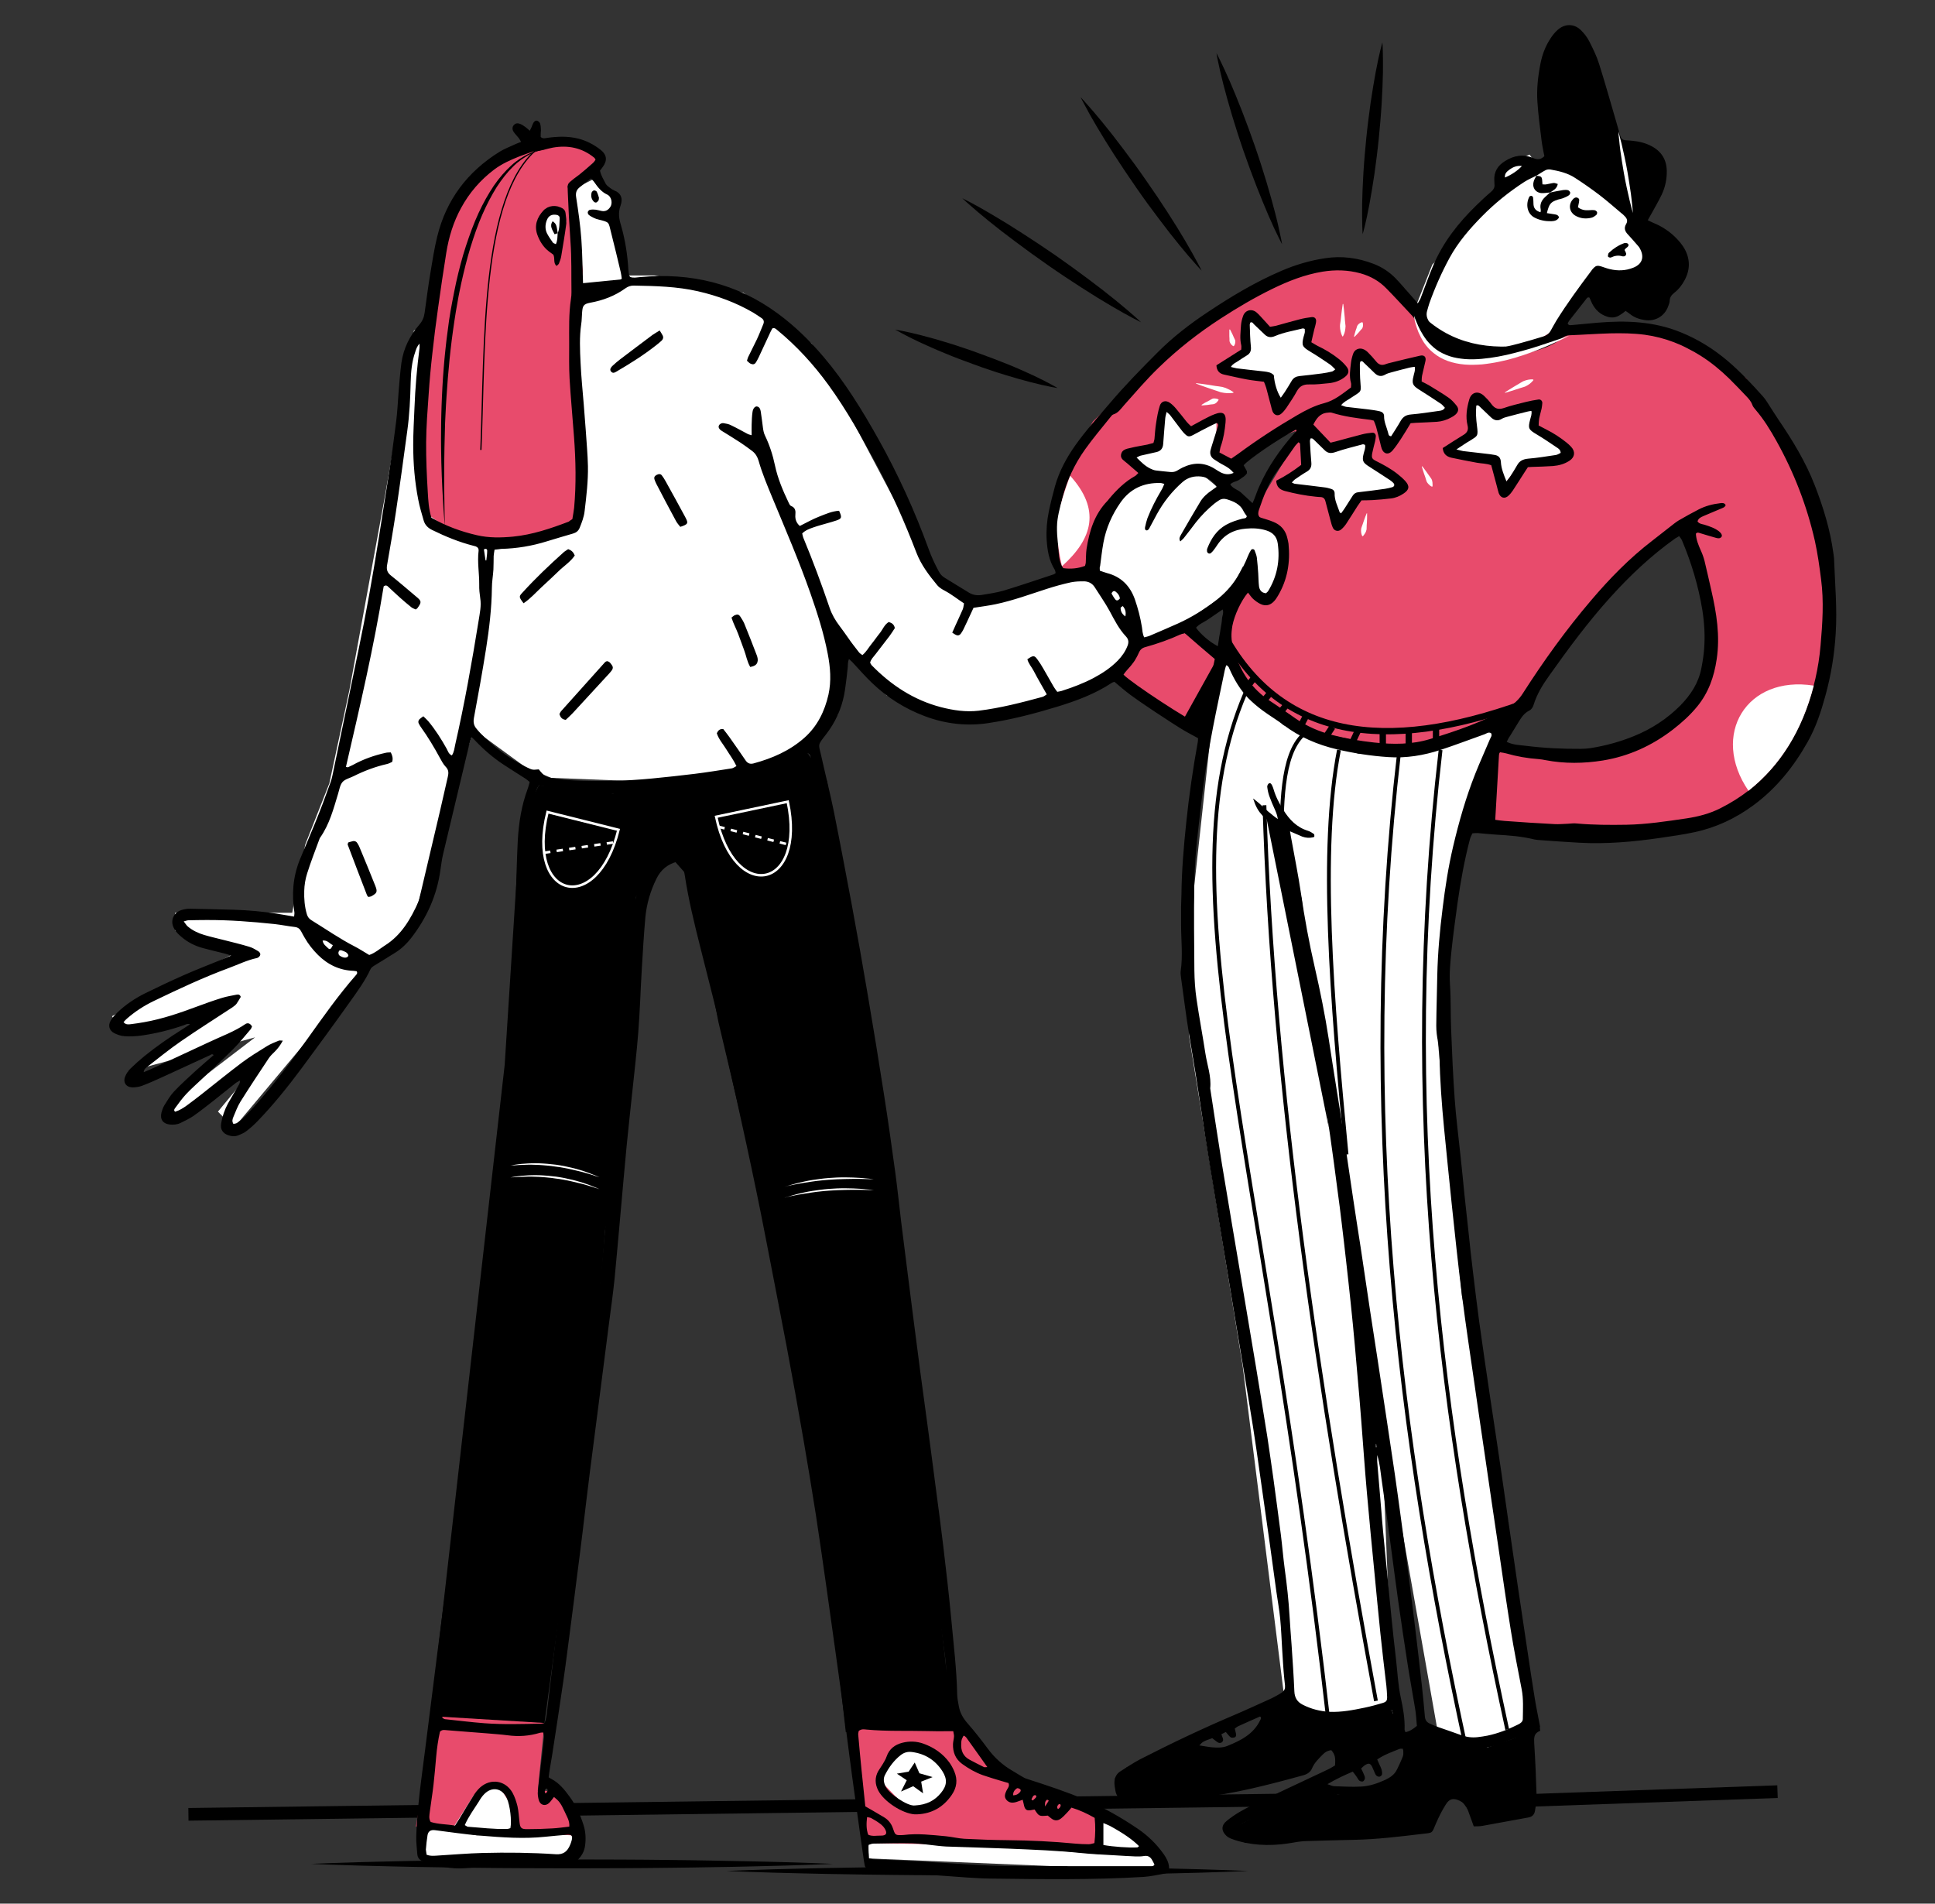 <?xml version="1.0" encoding="utf-8"?>
<!-- Generator: Adobe Illustrator 22.1.0, SVG Export Plug-In . SVG Version: 6.00 Build 0)  -->
<svg version="1.1" id="Layer_6" xmlns="http://www.w3.org/2000/svg" xmlns:xlink="http://www.w3.org/1999/xlink" x="0px" y="0px"
	 viewBox="0 0 1527.1 1502.4" style="enable-background:new 0 0 1527.1 1502.4;" xml:space="preserve">
<rect x="0" y="0" width="1527.1" height="1502.4" fill="#333333" stroke="none"/>
<style type="text/css">
	.st0{fill:#FFFFFF;}
	.st1{fill:none;stroke:#000000;stroke-width:10;stroke-miterlimit:10;}
	.st2{fill:#E84B6C;}
	.st3{fill:none;stroke:#000000;stroke-miterlimit:10;}
	.st4{fill:none;stroke:#000000;stroke-width:5;stroke-miterlimit:10;}
	.st5{fill:none;stroke:#000000;stroke-width:3;stroke-miterlimit:10;}
	.st6{fill:none;stroke:#FFFFFF;stroke-width:2;stroke-miterlimit:10;}
	.st7{fill:none;stroke:#FFFFFF;stroke-width:2;stroke-miterlimit:10;stroke-dasharray:5;}
	.st8{fill:none;}
</style>
<polygon id="XMLID_1741_" class="st0" points="230.6,720.4 138.2,720.4 138.2,734.4 189.8,750 88.4,802 97.6,817.4 184.6,790.1 
	100.9,845.9 201.3,818.7 130.2,873.1 132.3,887 211.8,829.2 172,877.3 184.6,890.1 297.1,755.8 322.6,735.1 373.9,575.7 
	414.6,605.4 435,613.9 529.4,617.6 604.9,607.5 661,564.3 661,505.8 699.8,548.8 767.2,570.6 834.9,555.9 888.4,526.4 890.8,507 
	922.7,499.7 971,466.4 981,446.9 989,470.1 1002.7,470.1 1016.7,427.4 996.5,414 971,392.8 948.3,374.1 895.5,376.1 867.7,420.9 
	867.7,454.8 770.7,473.8 741.4,461.1 707.2,397.1 640.7,271.3 586.7,231.1 516.4,217.4 492.4,217.4 481.6,170.1 488.1,156.4 
	469.7,140.7 448.1,151.6 458.5,223.6 326.7,260.8 302.8,397.1 275.7,544.9 259.9,618.3 240.9,666.5 "/>
<polygon id="XMLID_1742_" class="st0" points="1171.4,168 1187.9,130.8 1207.1,122 1217.1,135.4 1228.3,124.9 1291.4,169.9 
	1297.8,186.1 1305.3,205.2 1291.4,212.3 1261.3,216.2 1231.9,260.6 1195.1,281.8 1132,269.5 1114.4,249.3 1130.4,208.8 "/>
<polygon id="XMLID_1740_" class="st0" points="685.2,1448 685.7,1466.7 922,1476.6 905.3,1454.5 870.8,1434.1 867.5,1463.3 "/>
<polygon id="XMLID_1743_" class="st0" points="336.2,1441.5 333.3,1468.7 376.1,1468.7 450.2,1470.5 457.7,1444.4 376.3,1448.5 "/>
<polygon id="XMLID_1_" class="st0" points="961.6,518 1012.8,572.3 1072.1,594.9 1122.3,591.9 1190.4,569.1 1142.6,690.7 
	1134.8,822.2 1153.7,1022.5 1190,1200.7 1208.4,1354.6 1201.9,1382.5 1136.7,1378.2 1089.7,1112.2 1099.5,1353.1 1028.6,1355.9 
	1012.9,1334.5 980.7,1077.9 938.4,817.6 942.4,700.1 954.5,589.1 "/>
<line id="XMLID_1713_" class="st1" x1="148.7" y1="1431.9" x2="1012.9" y2="1420.6"/>
<line id="XMLID_1712_" class="st1" x1="1192.5" y1="1421.4" x2="1402.8" y2="1414"/>
<path id="XMLID_1711_" d="M527.1,673.6l-25.2,34.3C495,815,488.3,923.5,477.4,971.5c-4.7,74.9-26.4,232.5-47.7,388.3l-91,5.1
	l59.6-524.5l12.1-189.2l14.8-31.4l58.6,6.5l104.1-19.7l49.7-12l15.1,21.8c37.5,229.5,70.1,482.4,99.6,750.1l-84.8,0.5l-29.3-259.8
	l-71.2-300.5l-21.5-112.2L527.1,673.6z"/>
<polygon id="XMLID_1710_" class="st2" points="1027.1,366.8 1032,331.8 1010.9,368.1 988.8,405.1 1008,416.2 1012.7,436.4 
	1008,459.4 1002.7,470.1 993,470.1 984.6,462.9 971.6,486.5 971,518.7 989,550.8 1018.1,564.1 1030.6,576.5 1064.1,583 
	1082.2,594.5 1114.3,591 1154.7,579.3 1197.9,560.5 1225.1,525.1 1267.1,466.4 1329.7,413.4 1339.4,439.3 1349.2,489.4 
	1349.2,521.5 1337.4,552.8 1315,572 1267.1,594.5 1204.9,594.5 1179.8,591 1160.1,651.2 1201.9,656 1308.8,651.2 1345.2,651.2 
	1391.9,627.9 1417.5,591 1438.5,529.1 1443.3,462.9 1438.5,410.6 1412,351.3 1377.9,298.3 1331.4,274.7 1315.7,262.1 1267.1,258.6 
	1229.4,258.6 1207.1,272.6 1146.7,284.1 1118.6,256.8 1108.9,228.1 1076.6,213.6 1032.7,212.5 965.4,239.8 907.9,290 862.6,332.5 
	839.6,374.3 831.2,434.3 838.2,454.5 862.6,451.1 877.3,397.1 890.8,379 922.5,372.6 960,375.8 993,351.3 1022.2,340.2 "/>
<polygon id="XMLID_1709_" class="st0" points="986,251 982.5,276.5 965.4,292.1 1000.6,297 1008.6,319.7 1023.3,300.5 1058.4,294.2 
	1034.1,272.6 1035.5,254.4 1003.4,262.8 "/>
<polygon id="XMLID_1708_" class="st0" points="1073.4,280.4 1069.9,305.8 1052.8,321.5 1088,326.4 1096,349 1110.7,329.9 
	1145.8,323.6 1121.5,302 1122.9,283.8 1090.8,292.2 "/>
<polygon id="XMLID_1707_" class="st0" points="1163.2,315.4 1159.7,340.9 1142.6,356.5 1177.9,361.4 1185.8,384.1 1200.5,364.9 
	1235.6,358.6 1211.3,337 1212.7,318.8 1180.7,327.2 "/>
<polygon id="XMLID_1706_" class="st0" points="1034,341.4 1030.5,366.9 1013.3,382.6 1048.6,387.4 1056.6,410.1 1071.2,390.9 
	1106.3,384.6 1082.1,363 1083.5,344.9 1051.4,353.3 "/>
<polygon id="XMLID_1705_" class="st0" points="914.1,374.3 886.4,363.3 914.1,351.3 919.1,319.7 935.4,339.1 960,329.8 960,356.9 
	984.6,372.7 965.4,379.8 946.9,374.3 922.5,379.8 "/>
<polygon id="XMLID_1704_" class="st2" points="472.7,124.1 454.7,112.2 423,115.6 383.2,133.2 352.3,174.6 330,333.9 336.4,405 
	362,423.7 410.3,427.4 454.7,415.8 459.6,375.8 453.5,271.3 460,213.6 453.5,162.6 447.8,147.1 "/>
<polygon id="XMLID_1703_" class="st0" points="447,174.6 441.7,163.4 430.6,164.7 423.8,174.6 430.6,186.3 437.6,198.7 "/>
<polygon id="XMLID_1702_" points="1222.3,125 1219.7,101.3 1217.2,61.8 1226.5,32.5 1235.8,26 1249.7,35.3 1260.5,72 1273.5,112.9 
	1293.3,118.5 1305.5,125 1309.7,138.6 1291.8,170.1 1263.5,152.4 1236.7,133.7 "/>
<polygon id="XMLID_1701_" class="st2" points="671.9,1363.3 682.4,1454.5 864.4,1458.1 867.5,1431.9 811.4,1406.9 791.8,1398.1 
	759.8,1364.9 "/>
<polygon id="XMLID_1700_" class="st2" points="343.9,1354.6 429.7,1359.8 424.4,1413.4 439.7,1413.4 451.5,1434.1 451.5,1448.5 
	328.2,1441.5 "/>
<polygon id="XMLID_1699_" points="971,1443.8 982.7,1454.5 1033.4,1449.2 1123.3,1443.8 1137.3,1423 1148.4,1414 1157.6,1426.8 
	1166.6,1438.9 1208.4,1427.8 1208.4,1367.1 1173.7,1379.2 1135.9,1371.3 1118.2,1367.1 1107.6,1370.1 1107.6,1394.7 1103.8,1405.5 
	1086.9,1414 1056,1416.3 1036.9,1409.4 "/>
<polygon id="XMLID_1698_" points="932.3,1379.2 889.3,1394.7 879.7,1403.8 886.7,1415.4 911.3,1418.9 993.2,1409.4 1025.7,1399 
	1041.1,1380.9 1050.8,1374.4 1057.8,1382.5 1057.8,1394.7 1102.6,1374.4 1102.6,1360.8 1098.3,1349.4 1089.7,1349.4 1053.6,1357.4 
	1025,1349.4 1008.8,1337.6 1003.4,1346.3 995.4,1363.3 986.7,1371.3 975.7,1379.2 960.9,1385.2 942.3,1379.2 "/>
<polygon id="XMLID_1697_" class="st0" points="709.9,1380.2 697.4,1395.2 693.9,1404.3 707.9,1418.9 716.9,1427.8 729.4,1427.8 
	746.4,1416.9 752.2,1404.3 742.7,1389.4 728,1380.9 "/>
<polygon id="XMLID_1696_" class="st0" points="357.2,1443.1 373.9,1416.8 389.9,1406 397.5,1415.4 403.2,1424.6 406.7,1445.9 "/>
<g id="XMLID_1693_">
	<path id="XMLID_1695_" d="M989,630.2c0,0,0.5,0.3,1.3,1c0.8,0.6,1.9,1.5,3.2,2.6c0.6,0.5,1.3,1.1,2,1.8c0.7,0.6,1.4,1.3,2.2,2
		c0.7,0.7,1.5,1.3,2.3,2.1c0.8,0.7,1.5,1.4,2.4,2c0.8,0.7,1.6,1.3,2.4,2c0.8,0.6,1.6,1.3,2.4,1.8c0.8,0.6,1.6,1.1,2.3,1.6
		c0.8,0.5,1.5,1,2.2,1.4c0.7,0.4,1.3,0.8,1.9,1.1c0.6,0.3,1.1,0.7,1.6,0.9c0.9,0.5,1.4,0.8,1.4,0.8s-0.6,0.2-1.6,0.3
		c-0.5,0.1-1.2,0.1-1.9,0.1c-0.7,0-1.6,0-2.5-0.1c-0.9-0.1-1.8-0.3-2.9-0.6c-1-0.3-2-0.7-3-1.2c-1-0.5-2-1-3-1.7
		c-1-0.7-1.9-1.4-2.8-2.1c-0.9-0.8-1.7-1.6-2.6-2.4c-0.8-0.9-1.5-1.7-2.2-2.6c-0.7-0.9-1.2-1.8-1.7-2.6c-0.5-0.8-0.9-1.7-1.3-2.5
		c-0.4-0.8-0.7-1.6-0.9-2.2c-0.3-0.7-0.4-1.3-0.6-1.7C989.1,630.8,989,630.2,989,630.2z"/>
</g>
<g id="XMLID_1690_">
	<path id="XMLID_1692_" d="M573.2,1476.6c0,0,1.6-0.1,4.6-0.2c3-0.1,7.4-0.3,13.1-0.5c11.3-0.4,27.3-0.9,46.6-1.3
		c9.7-0.2,20.1-0.5,31.2-0.6c11.1-0.2,22.7-0.4,34.8-0.5c12.1-0.1,24.5-0.3,37.2-0.3c12.7,0,25.5-0.1,38.4-0.1
		c12.9,0,25.7,0.1,38.4,0.1c12.7,0,25.1,0.2,37.2,0.3c12.1,0.1,23.7,0.3,34.8,0.5c11.1,0.2,21.5,0.4,31.2,0.6
		c19.3,0.4,35.4,0.9,46.6,1.3c5.6,0.2,10.1,0.4,13.1,0.5c3,0.1,4.6,0.2,4.6,0.2s-1.6,0.1-4.6,0.2c-3,0.1-7.4,0.3-13.1,0.5
		c-11.3,0.4-27.3,0.9-46.6,1.3c-9.7,0.2-20.1,0.5-31.2,0.6c-11.1,0.2-22.7,0.4-34.8,0.5c-12.1,0.1-24.5,0.3-37.2,0.3
		c-12.7,0-25.5,0.1-38.4,0.1c-12.9,0-25.7-0.1-38.4-0.1c-12.7,0-25.1-0.2-37.2-0.3c-12.1-0.1-23.7-0.3-34.8-0.5
		c-11.1-0.1-21.5-0.4-31.2-0.6c-19.3-0.4-35.4-0.9-46.6-1.3c-5.6-0.2-10.1-0.4-13.1-0.5C574.8,1476.6,573.2,1476.6,573.2,1476.6z"/>
</g>
<g id="XMLID_1687_">
	<path id="XMLID_1689_" d="M245.6,1471c0,0,1.6-0.1,4.6-0.2c3-0.1,7.4-0.3,13.1-0.5c11.3-0.4,27.3-0.9,46.6-1.3
		c9.7-0.2,20.1-0.5,31.2-0.6c11.1-0.2,22.7-0.4,34.8-0.5c12.1-0.1,24.5-0.3,37.2-0.3c12.7,0,25.5-0.1,38.4-0.1
		c12.9,0,25.7,0.1,38.4,0.1c12.7,0,25.1,0.2,37.2,0.3c12.1,0.1,23.7,0.3,34.8,0.5c11.1,0.2,21.5,0.4,31.2,0.6
		c19.3,0.4,35.4,0.9,46.6,1.3c5.6,0.2,10.1,0.4,13.1,0.5c3,0.1,4.6,0.2,4.6,0.2s-1.6,0.1-4.6,0.2c-3,0.1-7.4,0.3-13.1,0.5
		c-11.3,0.4-27.3,0.9-46.6,1.3c-9.7,0.2-20.1,0.5-31.2,0.6c-11.1,0.2-22.7,0.4-34.8,0.5c-12.1,0.1-24.5,0.3-37.2,0.3
		c-12.7,0-25.5,0.1-38.4,0.1c-12.9,0-25.7-0.1-38.4-0.1c-12.7,0-25.1-0.2-37.2-0.3c-12.1-0.1-23.7-0.3-34.8-0.5
		c-11.1-0.1-21.5-0.4-31.2-0.6c-19.3-0.4-35.4-0.9-46.6-1.3c-5.6-0.2-10.1-0.4-13.1-0.5C247.2,1471.1,245.6,1471,245.6,1471z"/>
</g>
<g id="XMLID_1684_">
	<path id="XMLID_1686_" d="M430.6,117.7c0,0-1.2,0.3-3.6,0.8c-1.2,0.2-2.5,0.8-4.2,1.3c-1.6,0.5-3.4,1.5-5.4,2.4
		c-3.8,2.2-8.4,5.1-12.7,9.5c-4.4,4.3-8.7,9.8-12.8,16.1c-4,6.4-7.8,13.7-11.3,21.7c-3.5,7.9-6.5,16.7-9.3,25.7
		c-2.8,9.1-5.1,18.6-7.3,28.4c-1,4.9-2.1,9.8-2.9,14.8c-1,5-1.7,10-2.5,15c-0.8,5-1.4,10.1-2.1,15.1c-0.6,5-1.2,10-1.7,15
		c-1,10-1.8,19.8-2.4,29.3c-0.3,4.8-0.6,9.4-0.8,14c-0.2,4.6-0.5,9.1-0.5,13.4c-0.3,8.7-0.4,17-0.5,24.6c-0.1,3.8,0,7.5,0,11
		c0,3.5-0.1,6.8,0,9.9c0.1,6.2,0.1,11.6,0.2,16.1c0.1,4.5,0.2,8,0.2,10.4c0,2.4,0.1,3.7,0.1,3.7s-0.1-1.3-0.3-3.7
		c-0.2-2.4-0.5-5.9-0.8-10.3c-0.3-4.5-0.6-9.9-0.9-16.1c-0.3-6.2-0.6-13.2-0.8-20.9c-0.1-3.8-0.1-7.8-0.2-11.9
		c-0.1-4.1,0-8.4,0-12.8c0-4.4,0.1-8.9,0.2-13.5c0.1-4.6,0.3-9.3,0.5-14.1c0.2-4.8,0.5-9.6,0.8-14.6c0.3-4.9,0.8-9.9,1.2-14.9
		c0.4-5,1.1-10,1.6-15.1c0.7-5.1,1.3-10.1,2-15.2c0.8-5.1,1.6-10.1,2.6-15.1c0.9-5,2-10,3-14.9c2.2-9.8,4.7-19.5,7.7-28.6
		c3-9.1,6.2-17.9,9.9-25.9c3.7-8,7.8-15.3,12.1-21.7c4.4-6.4,9.1-11.7,13.7-15.9c4.6-4.3,9.4-7.1,13.4-9.1c2.1-0.9,3.9-1.8,5.6-2.2
		c1.7-0.5,3.1-1,4.3-1.1C429.3,117.9,430.6,117.7,430.6,117.7z"/>
</g>
<path id="XMLID_1683_" class="st3" d="M379.5,355.1c3.5-84.6-0.4-199.4,44.2-237.4"/>
<polygon id="XMLID_1682_" points="721.9,1391 717.1,1398.2 707.8,1399.8 715.6,1405 711.1,1413.9 720.7,1409.7 728.5,1415.3 
	727,1406.1 736,1402.5 725.6,1399.5 "/>
<polygon id="XMLID_1681_" points="1263.5,215.1 1257.5,223.4 1257.5,232.8 1263.5,241.6 1269.1,246.8 1282.5,238.1 1293.3,246.8 
	1309.7,245.4 1312.6,230.9 1325.2,222 1329.3,201.8 1318.2,188.6 1296.1,177.1 1288.9,177.1 1297.6,197.5 1298,205.1 1289.6,212.5 
	1275,216.8 "/>
<path id="XMLID_1680_" class="st4" d="M965.4,499.7c45,83.6,127.6,94.9,236.5,55.6"/>
<line id="XMLID_1679_" class="st4" x1="1133.3" y1="573.8" x2="1133.3" y2="585.5"/>
<line id="XMLID_1678_" class="st4" x1="1111.8" y1="577.1" x2="1111.8" y2="591.3"/>
<line id="XMLID_1677_" class="st4" x1="1091.3" y1="577.1" x2="1091.3" y2="589.1"/>
<line id="XMLID_1676_" class="st4" x1="1072.1" y1="575.7" x2="1065.8" y2="589.1"/>
<line id="XMLID_1675_" class="st4" x1="1051.5" y1="573.8" x2="1044.6" y2="584.2"/>
<line id="XMLID_1674_" class="st4" x1="1031.1" y1="564.3" x2="1026.1" y2="573.8"/>
<line id="XMLID_1673_" class="st4" x1="1015.6" y1="555.9" x2="1011.4" y2="561"/>
<line id="XMLID_1672_" class="st4" x1="1002.7" y1="546.6" x2="996.5" y2="554.2"/>
<line id="XMLID_1671_" class="st4" x1="989" y1="535.9" x2="986" y2="539.9"/>
<polygon id="XMLID_1670_" class="st2" points="944,579 894,546.6 883.8,535.9 895.6,521.2 897.1,510 922.5,502.9 935,499.7 
	954.7,510 961.6,518 954.7,550.4 "/>
<polygon id="XMLID_1669_" points="454.7,224 492.4,220.3 478,231.1 457.4,237.3 "/>
<polygon id="XMLID_1668_" points="1183.6,585.5 1179.8,651.2 1157.5,648.7 "/>
<path id="XMLID_1667_" d="M1245.7,570.6"/>
<polygon id="XMLID_1666_" points="961.6,518 933.2,569.1 950,579.7 "/>
<path id="XMLID_1665_" d="M1122.3,248.9c23.6,22.8,53.2,28,86.3,22.8l-54,10.9l-28.7-18.7L1122.3,248.9z"/>
<polygon id="XMLID_1664_" points="998.8,642.2 1048.7,890.1 1027.3,709.5 1013.2,651.2 "/>
<g id="XMLID_1661_">
	<path id="XMLID_1663_" d="M1091,33.5c0,0,0,0.6,0.1,1.7c0,1.1,0.2,2.8,0.2,4.9c0.1,4.2,0.2,10.2,0.1,17.3c-0.1,7.2-0.5,15.5-1,24.4
		c-0.3,4.5-0.6,9.1-1,13.7c-0.4,4.7-0.9,9.4-1.3,14.1c-0.5,4.7-1,9.5-1.6,14.1c-0.6,4.7-1.2,9.2-1.8,13.6c-1.3,8.8-2.7,17.1-4,24.1
		c-1.3,7-2.6,12.9-3.6,17c-0.5,2-0.9,3.6-1.2,4.7c-0.3,1.1-0.5,1.7-0.5,1.7s0-0.6-0.1-1.7c0-1.1-0.2-2.8-0.2-4.9
		c-0.1-4.2-0.2-10.2-0.1-17.3c0.1-7.2,0.5-15.5,1-24.4c0.3-4.5,0.6-9.1,1-13.7c0.4-4.7,0.9-9.4,1.3-14.1c0.5-4.7,1-9.5,1.6-14.1
		c0.6-4.7,1.2-9.2,1.8-13.6c1.3-8.8,2.7-17.1,4-24.1c1.3-7,2.6-12.9,3.6-17c0.5-2,0.9-3.6,1.2-4.7C1090.8,34,1091,33.5,1091,33.5z"
		/>
</g>
<g id="XMLID_1658_">
	<path id="XMLID_1660_" d="M960,41.8c0,0,0.3,0.6,0.8,1.6c0.5,1.1,1.4,2.6,2.3,4.6c1.9,3.9,4.6,9.6,7.6,16.5c3,6.9,6.3,15,9.7,23.7
		c1.7,4.4,3.4,8.9,5.1,13.5c1.7,4.6,3.3,9.3,5,14c1.6,4.7,3.2,9.4,4.7,14.1c1.5,4.7,2.9,9.3,4.3,13.8c2.7,9,5,17.4,6.9,24.7
		c1.9,7.3,3.2,13.4,4.1,17.7c0.5,2.1,0.8,3.9,1,5c0.2,1.2,0.3,1.8,0.3,1.8s-0.3-0.6-0.8-1.6c-0.5-1.1-1.4-2.6-2.3-4.6
		c-2-3.9-4.6-9.6-7.6-16.5c-3-6.9-6.3-15-9.7-23.7c-1.7-4.4-3.4-8.9-5.1-13.5c-1.7-4.6-3.3-9.3-5-14c-1.6-4.7-3.2-9.4-4.7-14.1
		c-1.5-4.7-2.9-9.3-4.3-13.8c-2.7-9-5-17.4-6.9-24.7c-1.9-7.3-3.2-13.4-4.1-17.7c-0.5-2.1-0.8-3.9-1-5C960.2,42.4,960,41.8,960,41.8
		z"/>
</g>
<g id="XMLID_1655_">
	<path id="XMLID_1657_" d="M852.8,76.7c0,0,0.5,0.5,1.3,1.4c0.8,0.9,2.1,2.2,3.6,4c3.1,3.4,7.4,8.4,12.3,14.4
		c5,6.1,10.6,13.2,16.5,21.1c2.9,3.9,6,8,9,12.1c3,4.1,6,8.4,9,12.7c3,4.3,5.9,8.6,8.8,12.8c2.9,4.3,5.6,8.5,8.3,12.6
		c5.3,8.2,10.1,16,14.1,22.8c4,6.8,7.1,12.5,9.3,16.6c1.1,2,1.9,3.6,2.5,4.7c0.5,1.1,0.8,1.7,0.8,1.7s-0.5-0.5-1.3-1.4
		c-0.8-0.9-2.1-2.2-3.6-4c-3.1-3.4-7.4-8.4-12.3-14.4c-5-6.1-10.6-13.2-16.5-21.1c-2.9-3.9-6-8-9-12.1c-3-4.1-6-8.4-9-12.7
		c-3-4.3-5.9-8.6-8.8-12.9c-2.9-4.3-5.6-8.5-8.3-12.6c-5.3-8.2-10.1-16-14.1-22.8c-4-6.8-7.2-12.5-9.3-16.6c-1.1-2-1.9-3.6-2.5-4.7
		C853.1,77.3,852.8,76.7,852.8,76.7z"/>
</g>
<g id="XMLID_1652_">
	<path id="XMLID_1654_" d="M759.4,156.4c0,0,0.6,0.3,1.7,0.9c1.1,0.6,2.8,1.4,4.9,2.5c4.2,2.2,10.1,5.5,17,9.6c7,4.1,15,9,23.5,14.5
		c4.2,2.7,8.6,5.6,13,8.5c4.4,2.9,8.8,6,13.3,9c4.4,3.1,8.8,6.2,13.1,9.3c4.3,3.1,8.5,6.2,12.5,9.2c8.1,6,15.5,11.8,21.8,16.9
		c6.3,5.1,11.4,9.5,14.9,12.6c1.8,1.5,3.1,2.8,4.1,3.7c0.9,0.9,1.4,1.3,1.4,1.3s-0.6-0.3-1.7-0.9c-1.1-0.6-2.8-1.4-4.9-2.5
		c-4.2-2.2-10.1-5.5-17.1-9.6c-7-4.1-15-9-23.5-14.5c-4.2-2.7-8.6-5.6-13-8.5c-4.4-2.9-8.8-6-13.2-9c-4.4-3.1-8.8-6.2-13.1-9.3
		c-4.3-3.1-8.5-6.2-12.5-9.2c-8.1-6-15.5-11.8-21.8-16.9c-6.3-5.1-11.4-9.5-14.9-12.6c-1.8-1.5-3.1-2.8-4.1-3.7
		C759.9,156.8,759.4,156.4,759.4,156.4z"/>
</g>
<g id="XMLID_1649_">
	<path id="XMLID_1651_" d="M706.4,260.1c0,0,0.5,0.1,1.5,0.3c1,0.2,2.5,0.4,4.3,0.8c3.7,0.7,9,1.9,15.2,3.5c6.2,1.6,13.4,3.6,21.1,6
		c3.8,1.2,7.8,2.4,11.7,3.8c4,1.3,8,2.7,12,4.2c4,1.5,8,2.9,11.9,4.4c3.9,1.5,7.8,3,11.5,4.5c7.4,3,14.3,6.1,20.1,8.8
		c5.8,2.7,10.6,5.2,13.9,7c1.7,0.9,3,1.6,3.8,2.1c0.9,0.5,1.3,0.8,1.3,0.8s-0.5-0.1-1.5-0.3c-1-0.2-2.5-0.4-4.3-0.8
		c-3.7-0.7-9-1.9-15.2-3.5c-6.2-1.6-13.4-3.6-21.1-6c-3.8-1.2-7.8-2.4-11.7-3.8c-4-1.3-8-2.7-12-4.2c-4-1.5-8-2.9-11.9-4.4
		c-3.9-1.5-7.8-3-11.5-4.6c-7.4-3-14.2-6.1-20.1-8.8c-5.8-2.7-10.6-5.2-13.9-7c-1.7-0.9-3-1.6-3.8-2.1
		C706.9,260.3,706.4,260.1,706.4,260.1z"/>
</g>
<path id="XMLID_1648_" class="st5" d="M1136.9,591.9c-32.7,282-0.2,530.5,52.6,773.1"/>
<path id="XMLID_1647_" class="st5" d="M1104.1,594.2c-32.7,282-0.2,541.5,52.6,784.1"/>
<path id="XMLID_1646_" class="st5" d="M1062.7,911.1c-11.8-122.5-21.3-241.1-6-319.2"/>
<path id="XMLID_1645_" class="st5" d="M1028.6,579.7c-17.4,16.3-17.3,56.2-17.2,95.9"/>
<path id="XMLID_1644_" class="st5" d="M986,539.9c-70.4,152.5,9,350.8,62.5,819.7"/>
<path id="XMLID_1643_" class="st5" d="M997.9,635.5c6.5,219.1,42.3,459.4,88,706.9"/>
<g id="XMLID_1571_">
	<path id="XMLID_1596_" d="M1215.5,1366c-5.1,1.9-4.9,5.5-4.7,9.9c0.9,14,1.5,28.1,1.9,42.1c0.1,3.7-0.7,7.5-1.3,11.2
		c-0.5,2.9-2.2,4.7-5.3,5.2c-12.1,2.1-24.1,4.5-36.2,6.6c-2.1,0.4-4.4,0.3-6.8,0.4c-1.2-3.3-2.2-6.2-3.3-9.1
		c-0.7-1.9-1.3-3.8-2.2-5.6c-1.2-2.5-3.1-4.3-5.6-5.5c-4.9-2.3-8-1.8-10.9,2.8c-3,4.7-5.5,9.7-7.7,14.8c-3.7,8.5-2.1,7.5-11.5,8.6
		c-17.5,2.1-35,4.2-52.6,4.6c-12.7,0.3-25.4,0.6-38.1,1c-3.3,0.1-6.7,0.5-9.9,1.1c-14.7,2.7-29.3,2.9-43.7-1
		c-2.1-0.6-4.3-1.3-6.3-2.1c-1.2-0.5-2.4-1.2-3.4-2.1c-4.2-4-4.2-8.3,0.3-11.9c6.2-5.1,13.3-9,20.5-12.5
		c15.9-7.6,31.9-15.1,47.8-22.6c4.2-2,8.5-3.9,12.7-6c1.6-0.8,3-1.8,4.4-2.6c0.5-6.3-0.1-8.7-2.9-12c-2.8,0.2-5,1.5-6.9,3.5
		c-3.1,3.2-6.4,6.3-8.2,10.5c-1.4,3.4-4,5-7.5,5.9c-26.9,7.4-53.8,14.4-81.6,17.5c-7.5,0.8-15,2.4-22.5,3.2
		c-8.6,0.8-17.3,1.3-26,1.5c-3.3,0.1-6.6-0.7-9.8-1.6c-4.4-1.2-7.3-4.1-8-8.9c-0.3-1.8-0.6-3.5-0.7-5.3c-0.1-4,1.2-7.5,4.8-9.7
		c5.1-3.2,10.1-6.6,15.4-9.4c24.6-12.6,49.6-24.5,75.1-35.3c9.2-3.9,18.3-8.2,27.5-12.3c1.4-0.6,2.8-1.4,4.2-2.1
		c9-4.8,8-5.3,7.1-13.5c-0.8-7.8-1.2-15.6-1.7-23.3c-0.5-8.2-0.8-16.5-1.6-24.7c-0.7-7.1-2-14.1-3-21.2c-1.7-12.1-3.3-24.3-5-36.4
		c-1.5-10.6-3-21.2-4.5-31.8c-2.1-14.6-4.1-29.1-6.2-43.7c-1.8-12.3-3.7-24.7-5.8-37c-3.3-20.5-6.8-40.9-10.2-61.4
		c-4.3-26.2-8.7-52.3-13-78.5c-5-30.6-10.2-61.1-14.7-91.8c-2.9-19.4-6-38.8-9.3-58.1c-2.6-15.4-4.4-30.9-6.6-46.3
		c-0.2-1.5-0.4-3.1-0.2-4.7c1.8-12.2,0.3-24.5,0.3-36.7c0-4.7,0-9.4,0-14c0-3.3,0.3-6.7,0.3-10c0.2-19,1.8-37.8,3.8-56.7
		c2.2-21.3,5.3-42.5,9.1-63.5c0.2-0.9,0.1-1.7,0.2-2.9c-4.7-2.6-9.4-5-13.9-7.8c-4.6-2.8-9-5.8-13.5-8.7c-4.3-2.8-8.6-5.6-12.8-8.5
		c-4.4-3-8.9-6-13.2-9.2c-4.3-3.2-8.3-6.7-12.6-10.3c-0.6,0.2-1.5,0.4-2.2,0.9c-13.2,8.7-27.8,14.1-42.8,18.7
		c-17.7,5.4-35.6,10.1-54,12.9c-17.3,2.7-34.2,0.8-50.7-5.4c-15.7-5.9-29.6-14.7-41.6-26.2c-5.5-5.2-10.4-11-15.6-16.5
		c-0.7-0.7-1.5-1.4-2.6-2.4c-1.2,2.9-0.7,5.4-1.1,7.7c-0.3,2.4-0.5,4.9-0.8,7.3c-0.6,4.4-1.1,8.9-1.9,13.2
		c-2.3,11.6-7.1,22-14.3,31.3c-6.9,8.9-6,7.2-3.8,16.9c3.2,14.4,6.8,28.6,9.8,43.1c5,24.9,9.7,49.9,14.4,74.9
		c4.4,23.7,8.6,47.4,12.6,71.1c4.5,26.4,8.8,52.8,12.9,79.2c3.2,20.3,6,40.6,8.8,60.9c1.7,12.6,3,25.2,4.5,37.8
		c1.5,11.9,3,23.9,4.5,35.8c1.6,12.4,3.1,24.8,4.7,37.1c2,15.5,4,31,6,46.4c2,15,4.1,30,6.1,45.1c2.1,15.7,4.2,31.4,6.2,47.1
		c2,15,4,30,5.8,45.1c2.3,19.5,4.6,39,6.4,58.5c1.8,19.5,4.2,39,4.6,58.7c0.1,3.1,0.7,6.2,1.3,9.3c0.9,5.2,3.4,9.5,6.9,13.5
		c5.6,6.4,10.8,13,15.9,19.9c5.4,7.3,11.9,13.2,19.8,17.7c2.7,1.6,5.3,3.3,8,4.8c1.3,0.8,2.8,1.4,4.3,1.8c15.1,4.9,30.1,9.8,44.7,16
		c14.7,6.2,28.4,14,41.5,22.9c8,5.4,14.9,12.1,20.5,20c2.2,3.1,4,6.4,4.3,10.4c0.2,3-0.4,4.4-3.2,5c-5.7,1.1-11.4,2.3-17.1,2.7
		c-40.1,2.4-80.3,1.8-120.4,1.3c-12-0.1-24-1.3-36-2.1c-8-0.5-16-1.1-24-1.7c-11.1-0.9-22.2-2-33.3-3c-0.9-0.1-1.8-0.3-2.6-0.4
		c-1.9-0.4-3.2-1.4-3.6-3.4c-0.2-1.1-0.4-2.2-0.6-3.3c-2.2-15.2-4.3-30.5-6.4-45.7c-1.6-11.5-3.2-23-4.7-34.5
		c-1.6-11.9-3-23.9-4.6-35.8c-2-15-4.1-30-6.2-45.1c-2.5-18.3-5.1-36.7-7.7-55c-2.7-19-5.4-38-8.3-56.9c-3.1-20-6.5-40.1-9.9-60
		c-4.2-24.4-8.6-48.7-13.2-73.1c-5.4-28.7-11.1-57.3-16.6-86c-9.5-49.3-20.5-98.2-31.4-147.2c-6.2-27.6-13.4-55-20.3-82.5
		c-4.7-18.6-9.2-37.2-12.1-56.2c-0.2-1.5-0.6-3.1-0.9-4.6c-0.6-2.8-2.1-4.8-4.9-6.1c-7.5,1.9-13,6.3-16.5,13.4
		c-4.8,9.7-7.8,20-8.8,30.7c-1.2,13.5-2,27.1-2.8,40.7c-1,16.7-1.5,33.4-2.8,50.1c-1.2,15.3-3,30.6-4.6,45.9
		c-1.5,14.6-3.2,29.2-4.6,43.9c-1.8,18.4-3.3,36.9-5,55.3c-1.5,16.4-2.9,32.9-4.5,49.3c-1.2,11.8-2.9,23.5-4.4,35.2
		c-2.1,16.4-4.2,32.7-6.3,49.1c-2.9,22.8-5.9,45.5-8.8,68.3c-2,15.9-3.9,31.9-5.8,47.8c-1.5,12.4-3.1,24.8-4.7,37.2
		c-1.5,11.7-2.9,23.4-4.5,35.2c-2,15-3.8,30.1-6,45.1c-2.8,19.4-5.8,38.8-8.8,58.2c-0.6,4-1.4,7.9-2,11.9c-0.3,1.5-0.4,3.1-0.7,5.4
		c0.5,0.3,1.2,0.8,2,1.2c6.4,3.3,10.6,8.7,14.7,14.3c4.9,6.7,8.3,14.2,10.8,22.1c1.7,5.4,2,10.9,1.2,16.5c-0.6,4.4-2.7,8-5.8,11.1
		c-1.3,1.3-3.3,2.2-5.2,2.8c-2.3,0.7-4.8,1.2-7.2,1.3c-10.9,0.4-21.8,1.9-32.7,1.7c-10.7-0.3-21.4,0-32.1,0.1
		c-3.8,0-7.6,0.3-11.4,0.6c-11.6,1-22.6-1.8-33.4-5.4c-2.9-0.9-4.4-2.9-4.6-5.9c-0.3-4.7-1-9.3-0.8-14c0.5-15.6,2.2-31.1,4.2-46.6
		c2.1-15.9,4.1-31.8,6.1-47.8c2.1-16.4,4.1-32.7,6.2-49.1c1.9-15,3.9-30.1,5.9-45.1c1.9-13.9,4-27.8,5.9-41.7
		c2.1-15,4.1-30,6.1-45.1c2-15,4-30.1,6-45.1c2-15.5,4.1-30.9,6.1-46.4c2-15.5,3.9-31,5.9-46.4c1.6-13.1,3.3-26.1,4.7-39.2
		c1.8-16.8,3.5-33.7,5.1-50.6c1.2-12.7,2.1-25.3,3.1-38c1.2-14.9,2.4-29.8,3.6-44.7c0.6-7.6,1-15.1,1.5-22.7c1-16.7,2-33.4,3.1-50.1
		c1.5-23.4,3.2-46.7,4.8-70.1c0.2-2.9,0.1-5.8,0.2-8.7c0.5-16,0.8-32.1,1.6-48.1c0.8-14.1,2.9-27.9,7.9-41.2c0.6-1.6,1-3.4,1.5-5.2
		c-1.2-1-2.1-1.9-3.2-2.6c-5.8-3.7-11.7-7.4-17.5-11.2c-8.2-5.4-15.6-11.8-22.4-19c-0.7-0.8-1.5-1.5-2.8-2.7
		c-0.7,2.2-1.3,3.8-1.7,5.5c-7,29.1-13.9,58.1-20.8,87.2c-0.9,3.9-1.4,7.9-2,11.9c-2.7,20.2-10.8,38.1-23.2,54.1
		c-3.4,4.4-7.5,8.3-12.2,11.3c-5.6,3.6-11.4,7-17,10.5c-1.1,0.7-2.3,1.6-2.8,2.7c-4.2,9-9.9,16.9-15.6,24.9
		c-12.8,18-25.8,35.8-39,53.6c-10.8,14.5-22.1,28.6-34.7,41.6c-2.6,2.7-5.5,5.3-8.5,7.6c-1.9,1.5-4.2,2.5-6.5,3.4
		c-2.6,1.1-5.2,0.9-7.9,0c-4.4-1.5-6.5-4.7-5.7-9.3c0.9-5.5,2.7-10.8,5.4-15.8c2.6-4.7,5.4-9.2,8.1-13.9c0.6-1.1,1.5-2.1,1.3-4.2
		c-1.5,0.9-2.7,1.4-3.6,2.2c-5.8,4.6-11.5,9.2-17.3,13.8c-5.3,4.1-10.5,8.3-16,12.1c-3.1,2.1-6.6,3.7-10,5.4
		c-2.7,1.3-5.6,1.5-8.5,1.2c-5.3-0.6-7.8-4.1-6.5-9.4c0.5-1.9,1.2-3.9,2.2-5.6c2.4-3.8,4.6-7.7,7.6-10.9
		c5.3-5.7,11.2-10.9,16.9-16.2c4.7-4.3,9.7-8.5,14.5-12.7c-1.2-1.2-2-0.4-2.7,0c-12.2,5.6-24.3,11.2-36.5,16.8
		c-5.7,2.6-11.4,5.2-17.2,7.4c-2.4,0.9-5.2,1.3-7.8,1.3c-5.1-0.2-7.6-4.1-5.5-8.9c0.9-2.2,2.4-4.3,4.1-6c3.5-3.4,7.2-6.7,11-9.8
		c9.4-7.6,19.3-14.5,29.5-20.9c2-1.3,4.1-2.6,6.5-4.2c-2.2-0.7-3.5,0.2-4.8,0.7c-11,3.8-22.2,6.6-33.7,8.2
		c-4.4,0.6-8.9,0.8-13.3,0.5c-2.8-0.2-5.7-1.2-8.2-2.5c-3.8-2-4.9-6-2.7-9.7c1.3-2.3,3.1-4.4,5-6.2c6.6-6.4,14.2-11.5,22.5-15.6
		c10-4.9,20.1-9.7,30.3-14.2c10.2-4.5,20.6-8.5,30.9-12.7c1.8-0.7,3.6-1.5,6.4-2.7c-2.3-0.8-3.6-1.3-5-1.6
		c-5.8-1.5-11.7-2.8-17.5-4.4c-6.1-1.7-11.7-4.5-16.5-8.6c-2.2-1.8-4.4-3.9-5.8-6.4c-3.7-6-0.9-13,5.7-15c2.3-0.7,4.8-1.1,7.2-1
		c11.4,0.2,22.7,0.5,34.1,0.8c11.2,0.3,22.3,1.4,33.3,3c4.6,0.7,9.2,1.6,14.2,2.4c0.1-1.5,0.4-2.5,0.2-3.5
		c-2.2-14.2-1.1-28,4.3-41.4c3.8-9.3,7.8-18.5,11.6-27.8c2.2-5.4,4.3-10.7,6.4-16.2c2.1-5.6,4.2-11.3,6.2-16.9
		c0.7-1.9,1.2-3.8,1.6-5.8c4-19.2,8-38.4,12-57.6c5.7-28,11.8-55.9,16.8-83.9c5.7-31.4,10.4-62.9,15.4-94.4c2.3-14.3,4.2-28.7,6-43
		c1-7.5,1.3-15.1,1.9-22.7c0.7-8,1.2-16,2.3-23.9c1.6-11.3,6.6-21.3,14-29.9c2.5-2.9,3.8-5.8,4.3-9.5c1.5-10.8,2.9-21.7,4.7-32.4
		c1.5-9.2,3-18.5,5.2-27.6c7.1-29.2,23.9-51.4,49.4-67.2c3.6-2.2,7.6-3.7,11.4-5.5c1.6-0.7,3.2-1.4,5.4-2.2
		c-0.7-1.2-1.1-2.1-1.7-2.9c-1.4-1.7-3-3.3-4.2-5.1c-1.3-2-1-4.2,0.4-5.5c1.5-1.5,3.3-1.3,5-0.6c1.4,0.6,2.7,1.5,4,2.4
		c1.1,0.8,2,1.7,3.4,2.9c0.6-1.3,1.1-2.2,1.5-3.1c0.4-1,0.7-2.1,1.3-3.1c0.7-1.2,1.9-2.2,3.3-1.6c0.9,0.4,1.9,1.4,2.1,2.3
		c0.5,1.7,0.5,3.5,0.6,5.3c0,0.9-0.2,1.8-0.2,2.7c0,0.9,0,1.7,0,2.4c1.8,1.7,3.6,0.9,5.3,0.7c8-1.1,16-1.4,23.9,0.5
		c6.6,1.6,12.5,4.6,17.9,8.8c5.2,4.1,5.7,8.5,1.8,13.8c-0.7,0.9-1.3,1.8-2.1,2.8c0.8,3.8,2.8,7,4.5,10.3c0.7,1.3,2.1,2.3,3.3,3.2
		c1,0.8,2.2,1.6,3.4,2.1c5.1,1.9,7.2,6.1,5,12.1c-2,5.5-1.2,10.3,0.4,15.5c3.3,11.4,5.1,23.1,5.8,34.9c0.1,1.5,0.4,3.1,0.6,4.6
		c0.1,0.4,0.5,0.7,0.9,1.2c2.5,1,5.2,0.3,7.8,0.1c39.7-3.7,76.3,4.9,108.7,28.8c13.3,9.8,25.1,21.3,35.9,34c17,20,30.6,42.2,43.4,65
		c15.6,27.9,28.8,56.9,39.7,86.9c2.2,6.1,4.9,11.9,8,17.6c1.1,2.1,2.5,3.7,4.5,4.9c6.4,4,12.9,7.9,19.4,11.9c3,1.8,6.3,2.3,9.7,1.8
		c5.9-1,11.9-1.8,17.7-3.5c13.2-4,26.3-8.5,39.4-12.8c0.4-0.1,0.7-0.5,1.5-1c-0.2-0.8-0.3-2-0.8-2.8c-4.5-7.3-5.8-15.3-6.3-23.7
		c-0.4-7.4,0.2-14.7,1.7-22c1.4-6.8,3.1-13.5,4.9-20.1c3.3-11.7,9-22.3,16-32.2c8.1-11.5,17.6-21.9,26.7-32.6
		c12.1-14.3,25.2-27.7,38.5-41c11.9-11.9,25.1-22.1,39.1-31.4c18.6-12.4,37.7-23.9,58.3-32.7c11.1-4.8,22.6-8.2,34.6-10
		c13.1-2,25.8-0.3,38.1,4.4c6.8,2.6,12.7,6.5,17.7,11.7c4.3,4.5,8.3,9.3,12.5,14c1.5,1.6,2.9,3.3,4.8,5.5c0.9-1.6,1.6-2.6,2.1-3.7
		c3.4-8.7,6.4-17.6,10.1-26.2c7.8-18.4,19.9-33.7,34.1-47.5c3.7-3.6,7.4-7.1,11.3-10.4c2-1.7,3.3-3.5,2.9-6.3
		c-0.1-0.9,0-1.8-0.1-2.7c-0.5-7,2.8-12,8.5-15.5c7-4.4,14.5-5.7,22.3-2.3c3.3,1.4,5.9,1.2,8.7-1.5c-0.8-4.1-1.7-8.2-2.2-12.3
		c-1.3-10.2-2.6-20.3-3.3-30.6c-0.7-10.3,0.5-20.5,2.5-30.6c1.4-7,4-13.7,8-19.7c1.6-2.4,3.4-4.7,5.6-6.6c5.6-4.9,12.8-4.9,18.1,0.2
		c2.7,2.6,5.1,5.7,6.8,9.1c2.9,5.7,5.8,11.6,7.7,17.7c4.7,14.9,8.9,29.9,13.3,44.9c1.2,4.1,2.3,8.1,3.5,12.2
		c0.6,1.9,1.9,2.9,3.9,3.1c1.8,0.1,3.6,0.2,5.3,0.4c5.4,0.5,10.6,1.7,15.4,4.3c7.8,4.1,11.8,10.6,12,19.4c0.1,6.6-1.2,12.9-4,18.8
		c-2.4,5-5.2,9.8-7.9,14.7c-0.9,1.7-1.9,3.4-3.1,5.5c1.7,0.8,3.1,1.6,4.4,2.1c7.1,2.9,13.4,7.1,18.7,12.7c2.1,2.2,4.1,4.7,5.7,7.4
		c4.7,8.2,4.8,16.6,0.4,24.9c-2.1,4-4.8,7.5-8.4,10.3c-2,1.6-3.4,3.4-3.5,6.1c-0.1,1.5-0.6,3.1-1.2,4.5
		c-2.9,7.9-10.3,12.1-18.6,10.8c-4.3-0.7-8.2-2-11.6-4.8c-1-0.8-2.1-1.5-3.4-2.4c-1.5,1.2-2.9,2.3-4.4,3.2
		c-3.2,2.1-6.6,2.5-10.2,1.3c-5.4-1.7-9.2-5.3-11.8-10.3c-0.8-1.6-1.4-3.2-2.1-4.7c-1.7-0.6-2.2,0.6-2.8,1.4
		c-4.3,5.4-8.6,10.9-12.8,16.3c-0.7,0.8-1.1,1.8-1.6,2.6c0.6,1.7,1.9,1.5,2.9,1.4c6.9-0.6,13.8-1.3,20.6-1.9
		c22.4-1.9,44.6-1.1,65.8,7.6c13.6,5.5,25.8,13.1,37,22.6c10.1,8.6,19,18.2,27.8,28c1.2,1.3,2.2,2.8,3.2,4.3c2.9,4.5,5.7,9,8.7,13.5
		c11.3,16.6,21.8,33.7,29.1,52.6c6.6,17.1,12,34.5,14.5,52.8c0.2,1.5,0.5,3.1,0.6,4.6c0.7,19.8,2.6,39.6,1.3,59.5
		c-1,16.3-3.6,32.3-7.9,48.1c-3.5,12.9-7.6,25.6-14.3,37.4c-11,19.5-24.7,36.6-42.8,49.9c-14,10.3-29.5,17.6-46.5,21.2
		c-8.9,1.9-18,3.2-27,4.5c-21.2,3.1-42.5,5-64,3.8c-10.5-0.6-20.9-1.3-31.4-2.1c-1.3-0.1-2.7-0.2-4-0.5c-10-2.5-20.2-3.2-30.5-3.8
		c-4.7-0.3-9.3-0.8-14-1.2c-1.3-0.1-2.6,0.1-4.3,0.2c-0.7,1.6-1.6,3.1-2,4.8c-4.3,16.4-7.3,33.1-9.7,49.9
		c-1.7,12.6-3.5,25.2-4.8,37.8c-0.9,8.8-1.8,17.7-1.2,26.7c0.8,11.8,0.4,23.6,0.9,35.4c0.7,18.3,1.5,36.6,2.8,54.8
		c1.1,15.3,3.1,30.6,4.7,45.9c1.1,10.2,2.1,20.4,3.1,30.6c1.1,10.4,2.3,20.8,3.4,31.2c1,9.5,2,19.1,3.2,28.6
		c1.6,13.1,3.1,26.1,4.9,39.2c2.8,20.1,5.7,40.2,8.7,60.2c2.9,19.4,5.9,38.8,8.7,58.2c2,13.5,3.9,26.9,5.8,40.4
		c2.4,16.8,4.9,33.5,7.3,50.3c2.4,16.3,4.9,32.6,7.3,48.9c2,13.4,4,26.9,6.2,40.3c1.2,7.3,2.7,14.4,4.1,21.7
		C1215.2,1363,1215.3,1364.1,1215.5,1366z M1212.6,138.6c-3.2,1.6-6.5,3-9.5,4.9c-12.2,7.9-23.5,17-33.7,27.4
		c-9.7,9.9-18.7,20.3-25.4,32.6c-6.3,11.6-11.6,23.6-16,36c-0.7,1.9-1.1,3.9-1.7,5.8c-0.8,2.7-0.4,5.2,1,7.7
		c1.7,2.9,3.4,5.8,4.5,8.9c1.3,3.3,3.4,5.8,6.3,7.5c2.9,1.6,5.9,3.2,9,4.2c10.4,3.2,21,3.7,31.8,1.9c13.2-2.2,26.1-6,38.9-9.9
		c2.8-0.8,4.7-2.3,6.1-4.8c1.4-2.5,2.8-5.1,4.3-7.6c8.5-13.7,18-26.6,27.6-39.4c0.3-0.4,0.5-0.7,0.8-1.1c2.7-3.1,3.7-3.5,7.5-2.3
		c2.1,0.7,4.2,1.5,6.4,2c6.2,1.5,12.4,1.3,18.4-1.1c8.2-3.2,8.8-9.7,4.7-16.2c-0.5-0.7-1.2-1.4-1.7-2c-2.4-2.7-4.6-5.4-7.1-8
		c-2.4-2.5-3.4-5.1-1.4-8.4c1.4-2.3,0.6-4.3-1.1-6c-0.9-1-1.9-1.9-3-2.7c-5.6-4.7-11.1-9.6-17-14.1c-6.2-4.7-12.6-9.2-19.1-13.4
		c-5.9-3.9-12.6-5.5-19.5-6.7c-1.2-0.2-2.8-0.1-3.9,0.5C1217.4,135.5,1215,137.2,1212.6,138.6L1212.6,138.6z M1018.1,656.1
		c0.5,3.2,0.9,5.6,1.4,8c2.4,13.4,5.1,26.7,7.1,40.2c2.9,19.9,6.5,39.6,11,59.1c4.3,18.7,8.1,37.5,11,56.4c2,13.2,4.1,26.4,6.2,39.6
		c1.7,10.8,3.5,21.6,5.1,32.3c2.7,17.9,5.2,35.7,7.9,53.6c1.9,13,4,26,6,39c2.5,16.8,5,33.5,7.5,50.3c2,13,4,26,6,39
		c2.5,16.5,5,33.1,7.5,49.6c2,13.4,4,26.9,6,40.3c1.6,11,3.1,22.1,4.6,33.1c2,14.4,3.9,28.7,5.8,43.1c2,15.7,4,31.4,5.9,47.1
		c1.7,14.4,3.4,28.8,5,43.2c0.9,8.2,1.7,16.4,2.4,24.6c0.2,2.8,1.4,4.6,3.9,5.7c2.2,1,4.5,2,6.8,2.8c5.9,2.1,11.8,4,17.7,6.2
		c4.3,1.6,8.6,2.2,13.1,1.7c2.7-0.3,5.3-0.7,7.9-1.2c8.6-1.8,16.6-5,24.4-8.9c1.9-1,3.5-2.1,3.5-4.4c0.1-7.8,0.6-15.6-0.9-23.3
		c-3-15.5-6.1-31.1-8.6-46.7c-3.5-21.8-6.6-43.6-9.8-65.5c-3.5-23.6-7-47.2-10.4-70.8c-2.8-19-5.6-37.9-8.3-56.9
		c-3.4-23.6-7-47.2-10-70.8c-3.1-24.3-5.6-48.7-8.2-73.1c-2.1-19.5-3.9-39-5.9-58.5c-1.9-19.3-3.3-38.6-3.7-58.1
		c-0.1-3.6-0.4-7.1-1.1-10.6c-0.9-4.1-1.4-8.4-1.4-12.6c0.1-13.4,0.6-26.7,0.8-40.1c0.4-17.6,2-35.2,4.2-52.6
		c2-16.4,4.5-32.7,8.3-48.8c4.6-19.6,10.1-38.8,17.5-57.5c3.6-9.1,7.7-18,11.5-27.1c0.6-1.5,2.1-3,0.9-4.9c-2-1.1-3.5,0.3-5.1,0.9
		c-11.6,4.1-23,8.5-34.6,12.3c-13.4,4.4-27.3,6.7-41.5,5.7c-13.6-0.9-27-3-40.3-6.1c-15.4-3.6-29.6-9.7-42.3-19.3
		c-5.3-4-11.1-7.4-16.5-11.4c-3.9-2.9-7.7-6.1-11.1-9.5c-6.6-6.8-11.3-14.9-15.1-23.5c-0.5-1.1-0.4-2.7-2.5-2.6
		c-0.4,1.2-0.8,2.5-1.1,3.8c-3.1,15.1-6.4,30.1-9.3,45.2c-2.5,12.9-4.7,25.9-6.6,38.9c-1.9,12.8-3.1,25.7-4.7,38.5
		c-2,16.2-3.3,32.4-3.5,48.7c-0.3,21.9-0.1,43.7,0.1,65.6c0.1,7.6,0.6,15.2,1.7,22.7c2.1,14.3,4.8,28.6,7,42.9
		c1.4,9.2,4.8,18.1,3.8,27.6c0,0.4,0.1,0.9,0.2,1.3c3,19.4,5.9,38.8,9,58.1c5.1,30.8,10.3,61.5,15.5,92.3
		c3.8,22.9,7.7,45.7,11.5,68.6c3,18.3,6,36.5,8.9,54.8c1.7,11,3.2,22.1,4.8,33.1c2,14.8,4,29.6,5.9,44.4c1.1,8.8,1.8,17.7,3,26.6
		c1.7,12.4,3.1,24.8,3.8,37.2c0.4,7.6,1.1,15.1,1.6,22.7c0.8,12.2,1.7,24.5,2.2,36.7c0.2,5.1,2.3,8.4,6.6,10.6
		c6.7,3.4,13.7,5.2,21.2,5.6c9.4,0.4,18.7-1.4,27.8-3.3c4.8-1,9.5-2.3,14.2-3.7c2.9-0.9,3.5-1.9,3.4-5c-0.1-2.9-0.3-5.8-0.6-8.7
		c-1.6-13.7-3.3-27.4-4.7-41.2c-1.6-15.3-3-30.6-4.5-45.9c-2.1-21.5-4.2-43-6.1-64.6c-1.7-19.1-3-38.2-4.5-57.3
		c-0.5-6.2-1-12.4-1.5-18.7c-1.2-13.3-2.3-26.6-3.5-40c-1-11.3-2.1-22.6-3.3-33.9c-1.2-11.3-2.4-22.6-3.7-33.9
		c-1.1-9.7-2.2-19.5-3.4-29.2c-1-8.6-2.1-17.3-3.3-25.9c-1.9-14.6-3.8-29.2-5.9-43.7c-3.2-22.1-6.7-44.1-9.9-66.1
		c-2.6-17.6-5.2-35.3-9-52.7c-3.4-16.1-6.8-32.3-9-48.6c-1.2-9.3-2.4-18.5-4.9-27.6c-4.6-17.3-7.7-34.8-8.3-52.7
		c-0.1-3.2-1-6.1-2.3-9c-1.7-3.6-3.2-7.3-4.6-11.1c-0.8-2.3-1.3-4.7-1.6-7.2c-0.1-0.9,0.6-2.3,1.3-2.7c1.2-0.7,2,0.5,2.5,1.5
		c0.5,1,0.9,2.1,1.2,3.1c1.7,5.9,4.5,11.2,7.7,16.3c4.7,7.6,10.6,13.8,19.5,16.5c1.7,0.5,3.2,1.6,4.6,2.5c0.4,0.2,0.4,1.2,0.4,1.8
		c0,0.3-0.5,0.8-0.9,0.8c-2.9,0.7-5.8,0.5-8.6-0.5C1024.9,659.1,1022.1,657.8,1018.1,656.1z M429.7,1359.8c1.5-3.2,1.7-6.5,2.1-9.8
		c1.6-13.5,3.2-27,4.8-40.5c1.5-12.8,3.1-25.7,4.6-38.5c1.6-13.5,3.2-27,4.8-40.5c1.5-12.4,3-24.8,4.6-37.2
		c1.9-15.5,3.9-31,5.9-46.4c2-15.9,4.1-31.8,6.1-47.8c1.6-12.6,3.1-25.2,4.7-37.8c2-15.3,4.3-30.5,5.9-45.8
		c2.2-20.2,3.9-40.4,5.8-60.6c0.6-6.4,1-12.9,1.6-19.3c1.1-12.2,2.2-24.4,3.4-36.6c1.4-14.2,3.1-28.4,4.6-42.6
		c1.6-15.3,3.4-30.6,4.7-45.9c1.2-15.1,1.8-30.3,2.7-45.4c0.8-13.1,1.7-26.3,2.8-39.4c1.1-12.8,4.6-25,10.6-36.4
		c5.4-10.2,13.6-16.3,25.3-17.3c0.6-0.1,1.2-0.4,2.1-0.7c0.2-2.9,0.2-5.7,0.5-8.6c0.2-1.8,0.6-3.5,1.1-5.2c0.4-1.3,1.6-2.5,3-2
		c0.9,0.3,1.7,1.4,2.1,2.3c0.4,1.2,0.4,2.6,0.5,4c0.5,5.1,0.6,10.3,1.4,15.3c3.4,20.7,7.9,41.1,13.5,61.4
		c6,22.2,12.5,44.2,17.8,66.5c11.3,47.7,22,95.6,31.7,143.7c6.3,31,12.4,62.1,18.3,93.2c4.5,23.4,8.7,46.9,12.9,70.4
		c4.7,26.3,9.4,52.7,13.5,79.1c4.1,26,7.6,52.1,11.2,78.1c3.7,27.2,7.1,54.4,10.6,81.6c0.3,2.2,0.3,4.5,2.6,6.2
		c1.1,0.1,2.4,0.3,3.8,0.3c20.3,0.2,40.6,0.3,60.9,0.4c0.9,0,1.8,0.1,2.7-0.1c1.3-0.2,2.5-0.7,3.7-1c0.2-1.2,0.4-2,0.5-2.9
		c0-0.9,0.1-1.8-0.2-2.7c-2.6-11-2.5-22.1-2.3-33.3c0.1-3.3-0.3-6.7-0.7-10c-1.5-11.5-3.2-23-4.8-34.4c-1.7-12.4-3.2-24.8-4.9-37.1
		c-1.9-14.4-4-28.7-6-43.1c-1.6-11.3-3.1-22.5-4.6-33.8c-2-14.8-4-29.6-5.9-44.4c-1.9-14.6-3.9-29.2-5.8-43.7
		c-1.7-12.6-3.3-25.2-4.9-37.8c-1.6-12.4-3.2-24.8-4.7-37.1c-1.6-12.6-3.1-25.2-4.7-37.8c-1.5-11.9-2.8-23.9-4.4-35.8
		c-2.4-17.7-4.9-35.3-7.5-53c-2.8-18.7-5.6-37.5-8.7-56.2c-3.1-18.9-6.6-37.8-9.9-56.7c-5.9-33.8-11.6-67.7-17.7-101.5
		c-3.4-18.9-7.5-37.6-11.4-56.4c-0.3-1.6,0-3.7-2.3-4.7c-0.8,0.5-1.9,0.9-2.7,1.5c-9.4,6.6-19.7,11.3-30.6,14.8
		c-16.2,5.2-33,7.8-49.8,9.9c-9.5,1.2-19,2.2-28.6,3.2c-8.9,0.9-17.8,1.9-26.7,2.2c-11.6,0.4-23.2,0-34.8,0.1c-4.4,0-8.8-1.1-13.3,0
		c-1.4,0.4-3.1-0.2-4.6-0.6c-1.9-0.5-3.8-1.3-5.7-1.9c-5.1-1.4-10.1-3.2-15.7-3.9c-0.7,1.3-1.5,2.4-1.8,3.7c-1.1,3.6-2.1,7.3-2.9,11
		c-3,13.6-3.3,27.4-3.7,41.2c-0.6,21.6-0.1,43.3-1.6,64.9c-0.7,9.6-1.1,19.1-1.7,28.7c-0.4,6.9-1,13.8-1.5,20.7
		c-0.7,9.1-1.5,18.2-2,27.3c-0.7,11.8-1.1,23.6-1.7,35.4c-0.4,7.1-0.9,14.2-1.5,21.4c-1.1,14.4-2.3,28.9-3.5,43.3
		c-1,12.7-2,25.3-3.2,38c-1.5,16.2-3.3,32.4-5,48.6c-1.4,12.6-3,25.2-4.5,37.8c-1.5,12.4-3.1,24.8-4.7,37.2
		c-1.6,12.2-3.1,24.3-4.7,36.5c-2,15.5-4.1,30.9-6.1,46.4c-1.6,11.9-3.1,23.9-4.7,35.8c-2.4,17.2-4.9,34.4-7.3,51.6
		c-2,14.1-3.8,28.3-5.8,42.4c-2.8,20.5-5.6,41.1-8.4,61.6c-0.1,0.8,0.2,1.7,0.3,2.5c0.8,0.4,1.4,1,2,1c10.4,1.1,20.8,2.4,31.2,3.2
		c14.9,1.1,29.9,0.6,44.8,0.3C427.8,1360.3,428.7,1360,429.7,1359.8z M984.9,467.7c-5.4,6.3-10.7,17.8-12.3,26.1
		c-0.3,1.5-0.4,3.1-0.6,4.6c-0.5,5.6,0.4,11,2.2,16.4c5.2,15.7,13.7,28.9,27.8,38.2c6.9,4.5,13.6,9.3,20.4,14
		c8.9,6.2,18.7,10.4,29.1,13.1c10.8,2.8,21.8,4.7,32.9,5.9c15,1.6,29.9,1.7,44.4-2.8c20.9-6.4,41.6-13.4,60.7-24.4
		c5.2-3,9.2-6.6,12.4-11.7c16.4-25.6,34.1-50.2,53.8-73.3c14.6-17.2,30.3-33.3,48.3-47.1c5.8-4.5,11.6-9.1,17.4-13.6
		c1.1-0.8,2.1-1.6,3.3-2.3c5.2-3,10.5-6,15.8-8.7c5.4-2.8,11.2-4.3,17.3-5c1.5-0.2,3.2-0.3,4.1,1.6c-0.7,1.8-2.5,2.2-4.1,2.9
		c-4.5,1.9-9,3.8-13.5,5.7c-2,0.9-4.1,1.8-4.6,4.3c1.5,1.9,3.6,2,5.4,2.5c4.1,1.3,8.1,2.6,11.5,5.2c2,1.6,2.8,3.4,2,4.4
		c-1.2,1.5-2.8,1.2-4.3,0.8c-4.1-1.1-8.1-2.4-12.2-3.6c-1.2-0.3-2.5-1.2-3.7,0.3c0.2,4.7,2,9,3.9,13.3c1.2,2.6,2.2,5.4,2.9,8.1
		c1.9,7.8,3.6,15.6,5.4,23.4c4.1,17.9,7,35.9,4.2,54.3c-2,13.7-6.4,26.3-15.3,37.2c-5.7,7-12.3,12.9-19.4,18.4
		c-16.4,12.6-34.8,21-55.2,24.3c-15,2.4-30.2,2.6-45.3-0.3c-1.7-0.3-3.5-0.7-5.3-0.8c-8.7-0.6-17.3-2.1-25.6-4.5
		c-1.4-0.4-3-0.6-4.9-0.9c-1.5,2.6-3.2,5-4.3,7.7c-5.1,12.6-10.4,25.2-13.8,38.4c-0.3,1-0.3,2.1-0.5,3.6c2.7,0.9,5.2,1.9,7.8,2.4
		c4.8,0.9,9.7,1.7,14.5,2.1c13.1,1,26.2,1.8,39.4,2.5c3.5,0.2,7.1-0.2,10.7-0.3c2.2-0.1,4.5-0.5,6.7-0.2c13.1,1.2,26.3,1.2,39.4,1
		c15.9-0.3,31.5-2.7,47.2-5c9.3-1.4,18.3-3.7,26.8-8c32.8-16.4,54.2-43,67.2-76.6c6.4-16.7,10.4-34.2,11.9-52
		c1.5-17.3,2.7-34.7,0.4-52.1c-1.3-10.2-2.7-20.3-4.9-30.3c-6.3-27.8-16.5-54.1-30.4-79c-4.8-8.6-9.9-16.9-16.3-24.4
		c-1-1.2-2.1-2.4-2.6-3.8c-1-2.9-2.9-5-4.9-7.1c-4.5-4.7-8.9-9.4-13.5-13.9c-6.9-6.7-14.3-12.8-22.4-17.9
		c-13.5-8.6-28.1-14.4-44.1-16.6c-9.1-1.2-18.2-1.3-27.4-1.1c-10.7,0.3-21.4,1.1-32.1,1.5c-2.1,0.1-3.9,0.8-5.5,2.1
		c-6,4.8-13,7.7-20.3,9.9c-7.4,2.3-15.3,3-22.4,6.5c-0.2,0.1-0.4,0.1-0.6,0.2c-9.6,2.4-19.3,3.6-29.2,2.6c-4.7-0.5-9.3-1.2-13.9-1.9
		c-9.6-1.5-17.1-6.4-22.1-14.7c-2.4-4-4.2-8.3-5.9-12.7c-1.1-2.7-2.2-5.3-4.3-7.5c-6.7-7.1-13.3-14.4-20.2-21.4
		c-5.7-5.9-12.6-9.8-20.6-12c-9.9-2.7-19.8-2.9-29.8-1.3c-14,2.3-27,7.4-39.7,13.6c-14.1,6.9-27.5,14.8-40.6,23.3
		c-17.6,11.4-34.1,24.3-49.2,39c-9.6,9.3-18.3,19.5-27.2,29.5c-2.5,2.8-4.5,6.1-8.5,7.3c-0.9,0.3-1.7,1.4-2.4,2.3
		c-6.7,8.4-13.6,16.5-19.8,25.2c-17.3,24.3-23.6,51.6-20.9,81.1c0.4,4.4,0.9,8.9,3.6,12.7c5.9,0.8,11.6,0.3,17.2-1.8
		c0.2-1,0.6-1.9,0.6-2.7c0.2-3.5,0.1-7.1,0.6-10.6c2.2-14.1,6.2-27.4,16.5-38c0.5-0.5,0.8-1,1.3-1.6c5.9-7,12.4-13.5,20.5-18
		c0.9-0.5,1.5-1.4,2.6-2.4c-3.2-2.8-6.1-5.2-8.9-7.7c-2.1-1.9-5.3-3.3-4.8-6.7c0.6-4.1,4.4-4.7,7.6-5.4c4.3-1.1,8.7-1.7,13.1-2.6
		c1.7-0.4,3.3-0.9,4.9-1.3c0.3-1.3,0.7-2.1,0.8-3c0.4-4.2,0.6-8.5,1.3-12.6c0.7-4.6,1.5-9.3,2.9-13.7c1.2-3.8,4.8-4.7,8.1-2.3
		c1.8,1.3,3.4,2.9,4.8,4.6c2.9,3.4,5.6,6.9,8.4,10.4c1,1.2,2.1,2.2,3.4,3.4c3.1-1.7,6-3.3,9-4.9c3.2-1.6,6.3-3.4,9.6-4.6
		c6.7-2.6,9.3-0.6,8.6,6.5c-0.6,6.4-1.6,12.8-3.8,19c-0.5,1.4-0.6,2.9-1,4.7c3.2,1.7,6.1,3.2,9.3,4.9c2-1.4,3.8-2.6,5.6-3.9
		c14.9-11,30.4-21.1,46.4-30.4c6.7-3.9,13.6-7.5,21.3-9.5c8.2-2.1,14.5-7.5,21.2-12.4c0-1.4,0.3-2.6,0-3.6c-1.5-5.3-0.6-10.6,0-15.9
		c0.3-2.4,0.9-4.8,1.7-7.1c1.1-3.2,4.3-4.8,7.5-3.8c1.4,0.4,2.8,1.4,3.9,2.4c2.4,2.4,4.6,4.8,6.7,7.4c2.1,2.6,4.4,3.5,7.6,2.2
		c1.2-0.5,2.6-0.8,3.8-1.1c7.8-1.9,15.6-3.9,23.4-5.6c3.2-0.7,4.8,1,4.2,4.1c-0.8,3.9-1.9,7.8-2.7,11.7c-0.3,1.5-0.2,3-0.3,4.6
		c2.1,1.1,3.9,1.9,5.6,2.9c5.3,3.3,10.7,6.4,15.8,10c2.3,1.6,4.3,3.9,6.1,6.1c2,2.5,1.6,4.9-0.8,7.1c-1,0.9-2.1,1.6-3.3,2.2
		c-3.5,2-7.4,3.2-11.4,3.5c-5.6,0.4-11.1,0.5-16.7,0.8c-1.3,0.1-2.6,0.2-4,0.3c-2.6,4.3-5.1,8.5-7.8,12.6c-2.1,3.2-4.2,6.3-6.7,9.2
		c-3.1,3.4-6.7,2.6-8.3-1.6c-0.5-1.5-0.9-3-1.2-4.5c-1.1-4.3-2.1-8.7-3.3-13c-0.5-1.7-1.2-3.2-1.8-4.7c-1.1-0.3-1.7-0.5-2.3-0.6
		c-10.4-1.3-20.8-2.5-30.9-5.7c-1-0.3-2.2-0.1-3.3,0c-6.2,0.5-8.9,4.9-11.2,9.4c4.8,5,9.2,9.7,13.6,14.3c1.5-0.4,2.5-0.7,3.6-0.9
		c7.1-1.9,14.2-3.9,21.3-5.7c2.6-0.7,5.2-1,7.9-1.3c1.7-0.2,3,1.1,2.9,2.9c-0.1,1.3-0.3,2.7-0.6,4c-0.7,3-1.6,6-2.2,9.1
		c-0.7,3.8-0.3,4.7,3.1,6.4c5.8,2.9,11.5,6,16.6,10c2.3,1.8,4.5,3.7,6.4,5.8c3.6,4,3.1,6.9-1.5,9.9c-3,2-6.3,3.4-9.9,3.8
		c-4.9,0.6-9.7,1-14.6,1.3c-2.9,0.2-5.7,0.1-8.6,0.2c-1.2,1.7-2.2,3.1-3.2,4.6c-3,4.7-5.9,9.4-9,14.1c-1.1,1.6-2.5,3.2-4,4.4
		c-2.1,1.7-5.1,1.1-6.3-1.3c-0.9-1.8-1.4-3.8-1.9-5.7c-1.4-5.2-2.7-10.3-4.1-15.5c-0.5-2-1.7-3.1-3.7-3.2c-1.3-0.1-2.7-0.1-4-0.3
		c-8.2-0.8-16.3-2.4-24.3-4.5c-4.1-1.1-6.6-3.4-6.8-8.1c7-3.5,13.5-7.7,19.7-12.5c-0.3-5.7-0.6-11.2-0.9-16.7c0-0.3-0.6-0.6-1.2-1.2
		c-1.1,1.2-2.4,2.4-3.3,3.8c-4.4,6.2-8.6,12.5-13.2,18.5c-7,9.5-11.1,20.3-14.8,31.3c-0.6,1.9-0.9,3.9,0.7,5.7
		c3.6,1.2,7.3,2.1,10.8,3.6c6,2.4,9.8,6.9,11.1,13.3c0.3,1.3,0.6,2.6,0.8,3.9c1.5,14.6-0.8,28.5-8.4,41.2c-0.9,1.5-1.9,3.1-3.1,4.3
		c-2.9,3.1-6.5,4-10.4,2.2c-2.2-1-4.2-2.5-6-4.1C987.6,471.4,986.5,469.7,984.9,467.7z M390.3,433.8c-0.3,2-0.6,3.5-0.7,5
		c-0.1,3.6,0,7.1-0.2,10.7c-0.3,4.9-1.2,9.7-1.2,14.6c-0.2,16.1-2.1,32-4.6,47.9c-2.9,18.3-6.2,36.5-9.6,54.7
		c-0.6,3.5,0,6.1,2.2,8.6c1,1.2,2,2.4,3.1,3.5c10.6,10.7,22.3,19.8,35.9,26.5c4.8,2.4,4.7,2.4,10,1.9c4.3,5.4,5.5,6.2,12.7,7.2
		c4.9,0.7,9.7,1.3,14.6,1.5c20.7,1,41.5,0.5,62.1-1.5c11.3-1.1,22.6-2.3,33.9-3.7c9.7-1.2,19.4-2.8,29.1-4.3
		c1.2-0.2,2.2-1.1,3.6-1.8c-2.3-4.9-5.3-8.8-7.8-12.9c-2.6-4.3-6.2-8.2-7.7-13c1-2.1,2.2-3.6,5.1-3.3c1.4,1.8,3.1,3.9,4.6,6
		c4.4,6.2,8.7,12.4,13,18.7c1.6,2.4,3.6,3.1,6.3,2.4c14.8-4,28.6-10,40.2-20.3c10.2-9.1,15.9-20.8,18.9-33.9
		c2.4-10.9,1.5-21.7-0.6-32.5c-3.1-16.2-8.2-32-13.6-47.5c-9-25.7-19.8-50.7-30.2-75.8c-3.9-9.5-7.9-18.9-10.7-28.8
		c-0.9-3.1-2.4-5.7-5-7.7c-3-2.3-6.1-4.5-9.2-6.6c-5-3.3-10.2-6.4-15.3-9.6c-1.7-1.1-2.4-2.6-1.9-3.8c0.5-1.3,2.1-2.3,3.9-2
		c2,0.3,4,0.7,5.7,1.6c4.4,2.1,8.7,4.5,13,6.8c0.9,0.5,2,0.7,3.3,1.1c0-3.2-0.1-5.8,0-8.5c0.1-3.3,0.2-6.7,0.7-10
		c0.4-2.8,2.1-4.5,3.6-4.2c2.1,0.5,2.6,2.3,2.9,4.1c0.7,4.2,1.1,8.4,1.7,12.6c0.3,2.2,0.7,4.4,1.7,6.4c3.6,7.5,6.1,15.3,7.8,23.4
		c2.2,10.4,6.3,20,10.8,29.4c0.5,1,1,2.3,1.9,2.6c3.5,1.4,3.7,4,3.4,7.1c-0.3,3.5,0.9,6.4,3.5,8.7c5.3-2.6,10.1-5.4,15.3-7.4
		c5.1-2,10.2-4.3,15.7-4.6c2.4,5.3,2.2,6.2-2.2,7.7c-2.5,0.9-5.1,1.5-7.7,2.3c-3.4,1-6.9,1.9-10.3,3.1c-3.1,1.1-6.3,2.2-8.9,4.8
		c0.3,1.1,0.4,2.2,0.8,3.2c7.6,18.3,14.5,36.9,20.9,55.7c1.7,5,4.5,9.8,7.7,14c2.4,3.2,4.7,6.4,7,9.7c2.6,3.9,5.6,7.5,8.4,11.2
		c0.6,0.8,1.6,1.4,2.7,2.2c3.2-2.6,4.9-6,7.3-8.9c2.3-2.8,4.2-5.7,6.5-8.5c2.3-2.9,3.6-6.7,7-8.7c2.4,0.7,4.2,1.8,4.8,4.8
		c-1.3,2-2.7,4.3-4.3,6.4c-3.6,4.8-7.4,9.5-11,14.3c-1.6,2.1-3.6,3.9-4.2,6.6c0.4,0.7,0.7,1.4,1.1,1.9
		c15.4,15.8,33.3,27.6,54.8,33.2c9.7,2.5,19.7,4,29.8,2.8c17.1-2.1,33.7-6.4,50.3-10.9c1.2-0.3,2.1-1.2,3.4-2
		c-2-3.5-3.8-6.6-5.5-9.7c-1.6-2.9-3.3-5.8-4.8-8.8c-1.6-3.1-4.1-5.7-5-9.2c4.6-3.2,5.5-3.2,7.9,0.1c1.7,2.3,3.3,4.8,4.7,7.3
		c2.8,4.8,5.5,9.7,8.3,14.5c0.8,1.3,1.7,2.5,2.7,3.8c1.3-0.3,2.4-0.4,3.4-0.7c8.7-2.8,17.3-6,25.4-10.3c6.9-3.7,13.4-8,18.9-13.6
		c3.3-3.4,6-7.2,7.7-11.6c1.1-2.7,1-5.1-1.1-7.4c-5.6-5.9-9.2-13.1-13-20.2c-3.5-6.4-7.8-12.5-11.7-18.7c-2.1-3.3-5.3-4.8-9-4.7
		c-3.3,0-6.7,0.1-10,0.8c-6.3,1.4-12.5,3.1-18.7,5.1c-13.4,4.3-26.6,9.2-40.3,12.1c-5.6,1.2-11.4,1.9-17.7,2.9
		c-0.8,1.7-1.7,3.6-2.6,5.6c-1.8,3.8-3.5,7.7-5.4,11.5c-0.6,1.2-1.3,2.3-2.1,3.4c-0.9,1.2-2.2,1.6-3.5,1c-1-0.4-1.9-1.1-3.2-1.9
		c0.9-2,1.7-3.8,2.5-5.6c1.9-4.3,4-8.5,5.8-12.8c0.6-1.4,0.6-2.9,1-4.7c-5.2-3.4-9.9-7.2-15.2-10c-2.1-1.1-4.4-2.5-5.9-4.3
		c-6.5-7.9-12.7-15.9-16.5-25.8c-9.2-23.9-19.5-47.4-31.7-70c-11.6-21.4-23.4-42.6-37.7-62.3c-11.7-16.1-25.1-30.8-40.5-43.4
		c-1-0.8-1.9-1.9-3.8-1.2c-0.4,0.7-0.9,1.7-1.4,2.7c-3.1,6.7-6.2,13.3-9.3,20c-0.7,1.4-1.4,2.8-2.2,4.1c-1,1.5-2.2,1.9-4.1,1.1
		c-1.1-0.5-2-1.5-3-2.4c0.4-1.1,0.5-2,0.9-2.8c2.2-4.6,4.6-9.2,6.8-13.8c1.9-4,3.5-8.2,5.2-12.3c0.8-1.9,0.4-3.5-1.3-4.7
		c-2.2-1.5-4.4-3-6.7-4.4c-13.6-7.9-28.2-13.3-43.5-16.8c-16.6-3.8-33.6-4.2-50.5-4.5c-2.6-0.1-4.8,0.7-6.9,2.2
		c-8.3,6-17.7,9.5-27.6,11.3c-5.5,1-6.1,2.6-6.5,7.6c-0.3,3.1-0.2,6.3-0.7,9.3c-1.5,10.2-1,20.5-0.5,30.7
		c0.5,10.9,1.6,21.8,2.5,32.7c0.5,6.9,1.1,13.8,1.6,20.7c0.6,9.3,1.5,18.7,1.7,28c0.2,11.8-1.2,23.6-2.6,35.3
		c-0.5,4.8-2.2,9-3.9,13.3c-1,2.5-2.8,3.9-5.3,4.6c-6.8,2-13.7,4-20.5,6.1c-11.8,3.7-23.8,5.7-36.2,6
		C394.1,433.4,392.6,433.6,390.3,433.8z M451.7,409.7c0.5-3.2,1.1-6.1,1.4-8.9c1.7-18.7,1.3-37.4-0.1-56.1
		c-1.1-15.3-2.6-30.7-3.5-46c-0.5-9.1-0.3-18.3-0.3-27.4c0-11.8-0.4-23.6,1.4-35.4c0.3-1.8,0.4-3.6,0.4-5.3
		c-0.2-13.4,0.2-26.8-0.8-40.1c-0.9-12.9-1.6-25.8-2.1-38.7c-0.3-7.3-0.5-6.4,4.7-10.7c1.4-1.1,2.9-2.1,4.3-3.2
		c3.6-3,7.3-5.9,10.8-9c0.9-0.8,1.5-2,2.1-2.9c-0.5-0.8-0.6-1.2-1-1.5c-9.6-7.9-20.7-10.1-32.7-8c-5,0.9-9.8,2.9-15,2.9
		c-0.6,0-1.3,0.4-1.9,0.6c-3.1,1.1-6.3,2.2-9.4,3.4c-7.1,2.8-14,5.9-20.1,10.5c-10.8,8.2-19.5,18.2-26,30.2
		c-6.1,11.1-9.7,23-11.7,35.4c-2.3,14.5-4.5,29.1-6.5,43.7c-1.7,11.9-3.2,23.9-4.5,35.8c-1.2,10.6-2.2,21.3-2.9,32
		c-0.9,12.7-1.9,25.4-2,38.1c-0.1,13.1,0.5,26.3,1.3,39.4c0.4,6.6,0.7,13.4,2.9,20.1c11.2,6.5,23.3,10.9,35.9,13.8
		c9.5,2.2,19.1,2,28.6,1.1c15.2-1.5,29.6-6.4,43.8-11.8C449.7,411,450.5,410.4,451.7,409.7z M273,605.3c1.2,0.2,1.5,0.3,1.7,0.2
		c1.2-0.5,2.4-1.1,3.6-1.7c8.3-4.6,17.1-7.7,26.2-9.7c1.2-0.3,2.6-0.2,3.9-0.3c1.3,2.5,1.9,4.8,1.1,7.5c-1.4,0.6-2.7,1.4-4.2,1.7
		c-9.2,2.1-17.9,5.4-26.3,9.6c-3,1.5-6.7,2.3-8.7,4.6c-2,2.3-2.5,6.1-3.5,9.3c-3.6,11.9-6.8,24.1-14.1,34.5
		c-0.3,0.4-0.5,0.8-0.6,1.2c-3.3,9-6.8,17.9-9.7,27.1c-1.4,4.4-2.2,9.2-2.3,13.8c-0.2,6.2,0.3,12.5,2.1,18.5c0.6,2,1.7,3.5,3.5,4.6
		c11.4,7,22.4,14.7,34.3,20.8c3.9,2,7.6,4.5,11.4,6.7c4.8-1.7,8.3-4.9,12.2-7.4c13.3-8.3,20.6-21.2,26.8-35c0.4-1,0.6-2.1,0.8-3.2
		c5.3-22.3,10.6-44.7,15.8-67c2.2-9.3,4.2-18.7,6.4-28c0.7-3,0.8-5.5-1.7-8c-1.8-1.9-3.1-4.3-4.4-6.7c-4.6-8.5-9.5-16.7-15.1-24.5
		c-0.5-0.7-1-1.5-1.4-2.3c-1-1.5-0.8-3,0.5-4.2c0.8-0.7,1.7-1.3,2.8-2.1c1.5,1.5,2.8,2.6,3.9,3.9c5.6,6.7,10.2,14,14.5,21.7
		c1,1.8,1.5,4.2,4.1,5.3c1.8-2.6,2-5.6,2.6-8.3c7.4-32.4,13.2-65.1,18.5-97.9c0.9-5.9,2.3-11.8,1.3-17.9c-0.5-3.5-0.9-7.1-0.8-10.6
		c0.1-8.9-1.6-17.8-0.5-26.7c0.2-1.8-0.7-3-2.3-3.6c-0.6-0.2-1.3-0.4-1.9-0.5c-11.3-2.9-22-7.3-32.4-12.4c-3.5-1.7-5.8-4.1-6.8-7.7
		c-1.5-5.4-3.2-10.7-4.2-16.2c-2.8-14.2-4-28.7-4-43.2c0-9.8,0.6-19.6,1-29.4c0.6-15.8,2-31.6,4-47.3c0.1-0.8,0-1.6,0-3.3
		c-2.2,2.4-2.7,4.5-3.4,6.6c-2.7,7.7-3.4,15.7-3.6,23.7c-0.3,12.9-0.9,25.8-2.7,38.7c-2.9,21.4-5.8,42.8-9,64.2
		c-2.1,13.9-4.5,27.7-6.9,41.5c-0.6,3.4,0,5.9,2.9,8.2c6.8,5.4,13.3,11.1,20,16.7c4.4,3.6,4.5,4.4,1,9.2c-0.2,0.3-0.7,0.5-1.3,1
		c-1-0.5-2.4-0.9-3.4-1.7c-3.1-2.5-6.2-5.1-9.2-7.8c-3.2-2.8-6.2-5.8-9.3-8.6c-0.8-0.8-1.8-1.3-3.4-0.1
		C295.1,510.4,284,557.7,273,605.3z M1189.1,585.5c5.3,2.5,10.2,2.5,15,3.1c14.4,1.8,28.9,2.5,43.4,2.4c2.7,0,5.4-0.2,8-0.6
		c11.7-1.9,23.1-5,34.1-9.5c13.8-5.6,26.1-13.6,36.6-24.2c8.1-8.3,14.3-17.7,16.5-29.3c1-5,1.8-10.1,2.2-15.2
		c0.8-10.3,0.2-20.5-1.4-30.7c-3.1-19-8.6-37.3-16.1-55.1c-0.5-1.1-1.4-2.1-2.2-3.3c-1.3,0.8-2.3,1.3-3.2,1.9
		c-19,13.5-35.8,29.4-51.4,46.7c-17.5,19.4-33,40.4-48.1,61.7c-5.1,7.1-9.6,14.5-12.2,22.9c-0.6,2-1.7,3.7-3.6,4.6
		c-3.7,1.9-6,5.2-8.1,8.7c-2.3,3.8-4.7,7.6-7,11.4C1190.6,582.3,1190,583.7,1189.1,585.5z M198.9,810.1c-0.4,0.9-0.6,1.6-1,2.1
		c-4.5,5.2-8.8,10.7-13.7,15.6c-7.7,7.8-15.8,15.2-23.7,22.7c-4.5,4.3-9.3,8.4-13.5,12.9c-3.2,3.4-5.9,7.2-8.7,11
		c-0.5,0.7-1.5,1.8-0.1,3c3.4-1,6.4-2.9,9.3-5c3.8-2.8,7.5-5.6,11.2-8.5c10.7-8.4,21.2-17,32.1-25.2c6.4-4.8,13.3-9,20.1-13.2
		c2.8-1.7,6-2.9,9.1-4.2c0.7-0.3,1.6,0,3.2,0c-1.9,3.5-3.8,6.1-6.2,8.5c-1.7,1.7-3.6,3.4-4.9,5.4c-7.5,11.3-15.1,22.7-22.3,34.2
		c-2.3,3.7-3.9,8-5.6,12.1c-0.7,1.6-1.3,3.4,0,5.5c0.9-0.2,2.1-0.2,2.9-0.8c2-1.4,4-2.8,5.7-4.6c3.6-3.7,7.1-7.4,10.5-11.3
		c13.9-16,26.8-32.8,39.1-50.1c12.3-17.2,24.5-34.6,38.5-50.6c0.7-0.8,1.5-1.7,0.5-3.1c-0.7-0.1-1.6-0.2-2.4-0.3
		c-11-0.4-20.2-4.8-28-12.5c-4.1-4.1-7.7-8.6-10.6-13.7c-0.9-1.6-1.8-3.1-2.6-4.7c-1.1-2.2-2.6-3.4-5.1-3.7
		c-5.3-0.6-10.6-1.7-15.9-2.3c-18-1.9-36-3.3-54.1-3.2c-4.7,0-9.4,0.1-14,0.2c-1,0-2,0.5-3.7,0.9c1.4,1.7,2.1,3.1,3.2,4
		c3.8,3.2,8.3,5.3,13,6.7c5.1,1.5,10.4,2.7,15.5,4c6.7,1.7,13.4,3.3,20,5.3c2.5,0.7,4.9,2.2,7.1,3.5c1.1,0.7,2.1,2,1.4,3.4
		c-0.4,0.9-1.5,1.8-2.4,2c-7.7,1.6-14.7,5.1-22,7.8c-20.3,7.5-39.9,16.7-59.4,26.1c-7.7,3.7-14.8,8.3-21.2,13.9
		c-1,0.8-1.8,1.8-2.7,2.8c1.8,2.2,3.9,1.8,5.8,1.6c3.5-0.4,7.1-1,10.6-1.6c14.1-2.5,27.6-7.1,41-12.1c6.7-2.5,13.4-4.9,20.2-7
		c3.8-1.2,7.8-1.8,11.7-2.6c1.3-0.3,2.7,0,3.2,1.8c-1.1,1.8-2.1,3.7-3.4,5.5c-0.8,1-1.9,1.8-3,2.6c-13.6,9-27.4,17.6-40.8,26.9
		c-9,6.2-17.5,13.1-26.1,19.8c-1.3,1-3,1.9-3.3,4.6c2.6-1.1,4.9-2,7-3c14.8-6.9,29.5-13.7,44.3-20.6c9.8-4.7,20.2-8.3,29.3-14.6
		C196,807,197.7,808,198.9,810.1z M868,450.4c1.9,0.6,3.8,1.4,5.7,1.9c11.1,2.9,18.1,10,21.9,20.6c2.5,7.2,4.4,14.5,5.6,22
		c0.4,2.6,0.4,5.3,1.8,8.1c1.6-0.4,3.1-0.7,4.5-1.3c7.4-3.2,14.8-6.3,22.1-9.6c10.6-4.8,20.5-10.9,29.7-18
		c6.8-5.2,12.6-11.3,17.1-18.6c3.3-5.3,6.2-10.8,8.5-16.7c0.6-1.6,1.5-3.2,2.4-4.7c0.6-1,2.4-0.9,2.8,0.2c0.7,1.9,1.5,3.7,1.8,5.7
		c0.5,4.2,0.8,8.4,1.1,12.6c0.2,3.3,0.2,6.7,0.6,10c0.4,3.1,2,5.3,5.5,5.6c0.6-0.6,1.2-1,1.6-1.5c7.2-11.7,9.6-24.3,7.7-37.8
		c-0.8-5.6-4-8.7-9.1-10.3c-5.2-1.6-10.5-1.9-15.9-1.4c-9.4,0.7-17.1,4.6-22.5,12.6c-1,1.5-2,3-3.1,4.4c-0.7,0.9-1.4,1.7-2.3,2.4
		c-0.4,0.3-1.3,0.4-1.8,0.1c-0.5-0.2-1-0.9-1.1-1.5c-0.1-0.8-0.1-1.8,0.3-2.6c3-7.6,7.3-14.2,14.7-18.4c4.1-2.3,8.6-3.7,13.1-4.9
		c1.2-0.3,2.8,0.1,3.3-1.9c-0.8-1.2-1.8-2.4-2.5-3.8c-2.6-5.7-7.7-7.8-13.1-9.5c-2.3-0.7-4.4-0.5-6.4,0.8c-1.3,0.9-2.6,1.7-3.8,2.7
		c-5.3,4.4-10.2,9.3-14.5,14.8c-3.1,4.1-6.2,8.2-9.4,12.2c-0.8,1-1.8,1.7-2.8,2.7c-1.4-2.3-0.2-3.9,0.6-5.4c5-8.7,10-17.4,15.2-26
		c2.2-3.6,5.4-6.5,9-8.9c1.2-0.8,2.4-1.8,3.9-2.8c-3.1-4.6-7-7.5-12.1-8.1c-5.5-0.6-10.6,0.6-14.9,4.4c-8.3,7.3-15,15.8-20.3,25.5
		c-2,3.7-4,7.5-6,11.2c-0.4,0.7-1.3,1.5-1.9,1.4c-1.5-0.1-1.5-1.6-1.3-2.6c0.5-2.4,1.1-4.8,1.9-7.1c3-7.7,6.8-15,11-22.1
		c0.9-1.4,1.5-3.1,2.3-4.9c-1.4-0.3-2.2-0.7-3-0.7c-13.2-0.4-24,4.5-31.6,15.4c-6.7,9.6-11.4,20.2-13.5,31.8
		c-1.1,6.1-1.8,12.3-2.6,18.5C867.6,447.8,867.9,448.9,868,450.4z M1203.8,1425.4c0.2-1.9,0.4-3,0.4-4.1
		c-0.5-14.9-1.1-29.8-1.7-44.8c0-0.7,0-1.4-0.2-2c-0.4-1.2-0.9-2.4-1.4-3.7c-1.8,0.4-3.4,0.5-4.9,1c-2.3,0.7-4.6,1.6-6.9,2.5
		c-7.2,3-14.7,5.2-22.5,6c-12.8,1.3-24.9-0.5-35.8-7.7c-2.3-1.5-4.7-2.5-7.5-2.5c-4.8,0-7.8,2.9-8.2,7.7c-0.1,1.1-0.1,2.2-0.2,3.3
		c-0.1,4.5-1.1,8.8-3.4,12.8c-0.9,1.5-1.5,3.2-2.2,4.9c-1.3,3.2-3.5,5.6-6.1,7.8c-3.5,2.9-7.4,4.9-11.7,6.4
		c-11.6,4.1-23.4,5.4-35.5,3.3c-5.9-1-11.7-2.5-18.2-3.9c-0.3,0.1-1.4,0.5-2.4,0.9c-18,8.4-35.9,16.8-53.9,25.2
		c-1.4,0.7-2.8,1.5-3.8,2.6c-0.8,0.8-1.2,2.1-1.9,3.4c4.9,2.3,9.8,2.9,14.6,3.7c4.8,0.8,9.7,1,14.5-0.7c1.9-0.7,3.9-1,5.9-1.2
		c8.9-0.9,17.7-2,26.6-2.6c18.2-1.1,36.5-1.8,54.7-3c9.8-0.6,19.5-1.9,29.2-3c2.2-0.2,4.3-0.9,6.3-1.4c1.1-2.7,1.8-5,2.9-7.2
		c1.5-3.2,2.9-6.6,4.9-9.5c4.4-6.6,10.5-8.4,18.1-6c5.9,1.9,9.8,6,12.3,11.5c0.9,2,1.7,4,2.7,6.3
		C1180.3,1429.6,1192,1428.6,1203.8,1425.4z M816.5,1428.1c-0.4,0.1-0.9,0.1-1.3,0.2c-5,1.2-6.4,0.3-7.3-4.6c-0.2-1-0.5-1.9-0.8-3.3
		c-1.9,0.7-3.4,1.2-4.8,1.7c-2.9,0.9-5.8,1-8-1.6c-2.1-2.4-1.1-5,0.1-7.5c0.8-1.7,2.6-3.2,1.5-5.8c-1.9-0.6-4.1-1.1-6.2-1.8
		c-4.7-1.4-9.4-2.8-14-4.4c-5.9-2.1-11.3-5.2-16.4-8.9c-5.3-3.9-7.4-9.3-7.2-15.7c0.1-2,0.7-4,0.8-6c0.1-1.2-0.4-2.5-0.6-4.1
		c-1.9,0-3.4,0-5,0c-5.1,0-10.3,0.1-15.4-0.1c-16-0.4-32.1,0.3-48.1-1.2c-1.9-0.2-4-0.6-6.1,1.1c-0.1,0.8-0.5,1.9-0.4,2.9
		c1.6,18.8,3.6,37.6,5.6,56.6c1.9,1.1,3.6,2.1,5.4,3.1c3.1,1.8,6.2,3.6,9.2,5.4c3.4,2,5.8,4.9,7.1,8.6c0.4,1,0.8,2.1,1.1,3.1
		c0.6,1.7,1.8,2.5,3.5,2.5c1.3,0,2.7,0.1,4-0.1c11.2-1.4,22.2,0,33.3,1c4.9,0.5,9.7,1.7,14.5,2c11.6,0.6,23.1,1,34.7,1.1
		c17.6,0.2,35.2,1,52.7,2.7c3.5,0.3,7.1,0.5,10.7,0.5c1.5,0,2.9-0.5,4.6-0.9c0.8-6.8,0.9-13.2,0.2-19.9c-5.8-3.3-11.7-6.1-18.3-8.1
		c-1.2,1.4-2.3,2.8-3.5,4c-1.5,1.6-3.1,3.3-4.8,4.6c-2.3,1.8-4.9,2-7.4,0.1c-1-0.8-2.1-1.6-3-2.4
		C820,1433.5,820,1433.5,816.5,1428.1z M1098.3,1349.4c-10.4,4.6-20.5,7.1-30.8,9.1c-3.5,0.7-7,1-10.6,0.3c-2.9-0.6-5.8-0.6-8.5,0.8
		c-1.9,1-3.8,0.7-5.8,0.4c-10.4-1.5-19.3-6.3-27.7-12.3c-3.1-2.2-5.1-1.8-7.1,1.5c-0.5,0.8-0.7,1.6-1.2,2.4
		c-3.5,5.7-6.9,11.5-10.5,17c-1.2,1.8-2.9,3.4-4.7,4.7c-6.2,4.4-12.7,8.3-19.9,10.8c-3.6,1.3-7.3,1.7-11.2,1.5
		c-6.7-0.4-13.3-1.5-19.7-3.3c-3.2-0.9-5.9-0.6-8.9,0.8c-13.4,6.5-27,12.8-40.5,19.1c-4.5,2.1-5,3.1-4.1,7.7
		c0.7,3.5,1.7,4.6,5.2,5.1c1.5,0.2,3.1,0.3,4.7,0.3c8.7,0,17.3-0.9,25.9-2.2c22.7-3.4,45.4-6.8,68-10.2c3.5-0.5,7.1-1,10.5-2.1
		c7-2.2,13.9-4.7,21.2-6.1c3.2-0.6,5.7-2.2,7.2-5.3c2.3-4.7,6.2-8.1,9.9-11.6c2.4-2.4,5.6-3.6,8.9-4.4c5.6-1.4,8.9,0.1,11.3,5.5
		c1.1,2.4,1.8,5,2.7,7.6c4.1-0.1,8.1-0.5,11.8-2.2c3.7-1.7,7.3-3.3,10.9-5c3.6-1.7,7.3-3.4,10.9-5c2.2-1,3.5-2.6,3.5-5.2
		c-0.1-5.3-0.1-10.7-0.2-16C1099.4,1352.1,1098.8,1351.1,1098.3,1349.4z M359.1,1440.8c1.5-2.3,2.5-4,3.6-5.7
		c3.6-5.9,7.1-11.9,10.8-17.7c1.5-2.4,3.3-4.8,5.4-6.7c8.4-7.5,20.1-5.6,25.6,4.2c1.8,3.3,3,7,3.9,10.6c0.9,4.1,1.1,8.4,1.6,12.6
		c0.5,4.5,1.4,5.5,5.8,5.5c6.7,0,13.4-0.2,20.1-0.6c4.4-0.2,8.8-0.9,13.4-1.4c0.4-4.8-2.2-8.3-3.8-12.1c-2.9-6.4-4.5-8.3-8.3-11.3
		c-1.2,1.5-2.3,3.2-3.7,4.6c-3,3-7.1,2-8.3-2.1c-0.6-2.3-1-4.9-0.7-7.2c0.9-9.1,2.1-18.1,3.2-27.2c0.6-5.1,1.2-10.2,1.6-15.3
		c0.1-1.2-0.4-2.4-0.6-3.7c-1.1,0.1-1.8,0-2.4,0.2c-8.5,2.6-17,3.2-25.8,2c-5.3-0.7-10.6-1-16-1.5c-6.4-0.5-12.9-1-19.3-1.5
		c-4.2-0.3-8.4-0.7-12.6-1c-1.7-0.1-3.6-0.7-5.4,1.2c-1.4,6.3-2.4,13.1-3,20c-0.6,7.3-1.3,14.7-2.1,22c-0.8,7.1-2,14.1-2.9,21.2
		c-0.3,2.6-1,5.3,0.7,8C345.8,1439.8,352.3,1439.6,359.1,1440.8z M1279,156.4c0.3-0.3,0.7-0.6,1-0.8c-0.5-2.6-1-5.2-1.6-7.8
		c-3.3-13.1-6.5-26.3-10-39.4c-4.5-16.5-9.1-33-13.8-49.5c-2.2-7.5-4.8-14.8-8.7-21.7c-1.4-2.5-3-4.9-4.9-7.1
		c-2-2.3-4.3-2.3-6.4-0.3c-1.5,1.3-2.8,2.9-3.8,4.6c-1.7,3.1-3.3,6.3-4.6,9.6c-2.8,6.9-3.4,14.2-3.9,21.6c-1.1,17,1.2,33.7,3.4,50.5
		c0.9,7.1,4.5,11.4,11,13.6c0.4,0.1,0.8,0.3,1.3,0.5c8,2.4,15.1,6.5,21.8,11.4c5.4,3.9,10.6,8.1,15.9,12.2
		C1276.6,154.6,1277.8,155.5,1279,156.4z M935,499.7c-1.2,0.3-2.1,0.5-2.9,0.8c-9.1,4.2-18.5,7.5-28.2,10.2
		c-2.7,0.7-4.2,2.2-5.2,4.6c-2.3,5.4-5.8,10-9.9,14.1c-0.9,0.9-1.5,2.1-2.2,3c7,7.1,52.7,37,60.4,39.5c0.4-0.5,1-1,1.1-1.5
		c3.6-16.7,7.1-33.4,10.6-50.3C950.7,513.4,943,506.7,935,499.7z M685.7,1466.7c1.7,0.3,2.8,0.6,3.8,0.7c11.6,0.5,23.2,1,34.7,1.6
		c10,0.5,20,1.2,30,1.8c12.7,0.7,25.4,1.7,38.1,1.8c38.6,0.3,77.2,0.2,115.7,0.2c1,0,2.3,0.3,3.1-1.3c-0.6-1.1-1.2-2.5-2-3.8
		c-1.4-2.3-3.3-3.4-6.2-2.9c-2.4,0.4-4.9,0.4-7.3,0.3c-4.9-0.2-9.8-0.5-14.7-0.8c-9.3-0.6-18.7-0.9-28-1.9
		c-18.6-1.9-37.4-2.6-56.1-3.4c-16.7-0.7-33.4-1.1-50.1-1.7c-2-0.1-4-0.3-6-0.5c-6.9-0.7-13.7-1.8-20.6-2
		c-10.2-0.3-20.5,0.1-30.8,0.2c-1.2,0-2.5,0.6-3.8,1c-0.2,1.6-0.4,2.9-0.4,4.2C685.4,1462,685.6,1464,685.7,1466.7z M1058.4,405.1
		c1-1.4,2.1-2.7,3-4.2c2.1-3.2,4-6.4,6.1-9.6c1-1.6,2.4-2.6,4.3-2.8c7.1-0.8,14.1-1.7,21.2-2.7c2-0.3,3.9-0.8,5.8-1.3
		c1.8-0.6,2.1-2.2,0.6-3.6c-0.8-0.8-1.7-1.5-2.6-2.1c-5.4-3.5-10.8-7.1-16.2-10.5c-5.1-3.2-5.8-4.7-4.4-10.3
		c0.6-2.3,1.6-4.6,1.1-6.9c-0.8-0.2-1.2-0.5-1.6-0.5c-7.3,2-14.7,3.7-21.8,6.2c-3.5,1.2-6,1-8.5-1.5c-2.7-2.7-5.4-5.3-8.1-7.9
		c-0.8-0.7-1.4-1.8-3.1-1.3c-0.1,0.7-0.5,1.5-0.4,2.3c0.3,5.5,0.6,11.1,1.1,16.6c0.3,3.2-0.6,5.5-3.5,7.2c-3.3,1.9-6.4,4.1-9.5,6.2
		c-0.8,0.6-1.4,1.4-2.4,2.4c1.1,0.5,1.6,0.9,2.2,1c7.7,0.9,15.5,1.8,23.2,2.8c2,0.2,3.9,0.7,5.8,1.3c1.6,0.5,2.6,1.7,2.6,3.5
		c-0.2,5.3,2.3,9.9,3.9,14.7C1057.1,404.4,1057.7,404.6,1058.4,405.1z M1116.5,289.5c-1.5,0.2-2.8,0.3-4,0.6
		c-4.8,1.2-9.5,2.4-14.2,3.7c-1.7,0.5-3.5,0.9-5,1.8c-3.2,1.9-6,1.3-8.5-1.2c-2.7-2.6-5.4-5.3-8.2-7.9c-0.8-0.7-1.3-1.9-2.9-1.3
		c-0.2,0.5-0.5,1.2-0.5,1.8c0,3.8,0,7.6,0.2,11.4c0.7,12.5,2.2,9.2-8.3,16.3c-2.2,1.4-4.6,2.5-6.7,5.1c1.7,0.5,2.8,1.1,4,1.3
		c5.7,0.7,11.5,1.3,17.3,2c3.1,0.4,6.2,0.8,9.2,1.5c1.8,0.4,3.4,1.6,3.4,3.7c-0.1,4.8,2.2,9.1,3.3,13.6c0.2,0.9,0.3,2.3,2.3,2.4
		c2.5-4,5.2-8,7.6-12.3c1.9-3.2,4.3-4.6,8.1-4.9c7.3-0.6,14.6-1.8,21.9-2.8c1.7-0.2,3.6-0.4,4.8-2.5c-1-1-1.9-2.3-3.1-3.1
		c-5.7-3.8-11.5-7.6-17.4-11.3c-4.9-3.1-5.7-4.8-4.3-10.4C1115.9,294.7,1117.1,292.5,1116.5,289.5z M460.9,231.1
		c11.4-0.8,23.7-5.4,29.8-11.2c-0.2-1.5-0.4-3.3-0.8-5c-2.5-10.4-4.9-20.8-7.6-31.2c-2.2-8.5-0.9-8.2-9.8-10.4
		c-1.3-0.3-2.6-0.7-3.8-1.3c-1.4-0.7-2.8-1.4-4-2.4c-0.6-0.5-1-1.6-0.8-2.3c0.2-0.7,1-1.6,1.7-1.7c1.5-0.3,3.1-0.3,4.6-0.1
		c1.5,0.2,3,0.7,4.6,1c3,0.6,5.2-0.7,6.8-3.1c1.9-2.7,1.3-8.1-2.5-9.9c-4.4-2-7.3-5.7-10-9.6c-0.7-1.1-1.7-1.9-2.8-3.1
		c-3,2.4-5.8,4.7-8.6,6.8c-2.7,2.1-3.6,4.4-3,8.1c1.7,11,3.3,22,4.1,33.1c0.9,12.2,0.9,24.5,1.4,36.7
		C460.4,227.2,460.7,229,460.9,231.1z M336.7,1463.8c3.2,1.2,6.3,0.8,9.4,0.6c11.5-0.7,23.1-1.7,34.6-2c19.4-0.5,38.7-0.3,58,1
		c6,0.4,9.1-2.3,11.2-7.3c0.5-1.2,1-2.5,1.3-3.8c0.9-3.4-0.2-4.6-3.6-4.3c-5.8,0.5-11.5,1-17.3,1.6c-17.1,1.8-34.2,0.5-51.3-0.9
		c-12-1-23.8-2.8-35.8-4.3c-3.3-0.4-5.3,0.9-5.8,4c-0.6,3.7-1,7.5-1.3,11.3C336.2,1461,336.5,1462.3,336.7,1463.8z M1283,234.1
		c1.9,2.1,3.3,3.5,4.6,4.9c3.1,3.2,6.9,4.8,11.3,4.9c4.7,0.1,8.2-2.3,9.5-6.8c0.6-2.1,1-4.3,1.2-6.6c0.2-1.9,1-3.4,2.6-4.4
		c3.3-2,5.5-5.1,7.5-8.4c4.9-8,4.6-14.9-1.5-22.1c-5.7-6.8-12.8-11.6-21.2-14.6c-0.9-0.3-1.7-0.4-2.3,1.1c1.1,1.3,2.4,2.8,3.6,4.3
		c2.5,2.9,4.7,6,5.7,9.7c3.4,11.4-0.8,18.1-8.6,22.7c-1,0.6-2,1-3,1.4c-8.6,3.3-17.3,4.1-25.8-0.3c-0.6-0.3-1.2-0.4-2.2-0.7
		c-1,1.1-2.3,2-2.9,3.3c-2.6,5.3-0.7,13.2,4,17c4,3.2,6.7,3.2,10.7,0C1278.4,238.2,1280.4,236.4,1283,234.1z M973.6,373.2
		c-2.5-3-4.9-4.5-7.5-5.9c-2.8-1.4-5.4-3.1-8-4.8c-2.5-1.7-3.4-4.1-2.8-7c0.4-1.7,1-3.4,1.5-5.1c1.4-4.5,2.8-8.9,4.2-13.4
		c0.3-1,0.9-2.1-0.7-3.2c-1.8,0.8-3.8,1.7-5.7,2.7c-4.4,2.2-8.7,4.5-13,6.8c-3,1.6-4.2,1.5-6.5-0.8c-1.3-1.2-2.4-2.7-3.5-4.1
		c-2.7-3.5-5.3-7.1-8.1-10.7c-0.6-0.8-1.5-1.4-2.8-2.6c-0.5,2.2-1,3.6-1.1,5.1c-0.6,6.7-1.1,13.3-1.6,20c-0.2,3.5-1.8,5.8-5.4,6.6
		c-4.1,0.9-8.2,1.8-12.4,2.8c-0.9,0.2-1.8,0.8-3.2,1.5c3.6,3.6,6.7,6.7,10.8,8.7c1.4,0.7,2.9,1.3,4.4,1.5c3.7,0.5,7.5,0.8,11.3,1.2
		c2.1,0.2,4-0.1,5.7-1.2c1.3-0.8,2.7-1.6,4.1-2.3c8.7-4.2,17.1-4.2,25.4,1c1.5,0.9,3,2,4.6,2.8C966.4,374.3,969.6,375,973.6,373.2z
		 M1118.2,1362.1c-0.4-4.3-0.6-8.8-1.3-13.1c-1.9-11.7-4.1-23.3-5.9-34.9c-2.6-16.5-5-33-7.4-49.6c-2-14.1-3.8-28.3-5.7-42.4
		c-2.5-18.5-5-37.1-7.7-55.6c-0.8-5.7-1.2-11.4-3.3-18.2c0,2.7-0.1,4.1,0,5.4c1.1,13.1,2.2,26.2,3.3,39.3c0.4,5.1,0.8,10.2,1.3,15.3
		c1.1,12,2.3,23.9,3.5,35.9c1,10.6,2,21.3,3.1,31.9c1.1,11.1,2.3,22.2,3.6,33.2c1.2,10.2,1.6,20.4,3.8,30.5c1.8,8.3,3.3,16.6,3,25.2
		c0,0.6,0.4,1.2,0.7,2.1C1112.7,1366.3,1115.3,1364.5,1118.2,1362.1z M366.8,1440.4c1.3,0.7,1.8,1.2,2.4,1.3
		c10.4,0.7,20.8,2.1,31.2,1.7c0.8,0,1.7-0.4,2.4-0.6c1.2-5.9-0.3-18-2.8-23.6c-3.6-8-11.7-9.5-17.8-3.3c-1.7,1.7-3.1,3.8-4.3,5.9
		C374.1,1427.8,369.9,1433.4,366.8,1440.4z M988.5,397.1c0.7-1.5,1.1-2.5,1.5-3.5c1.3-3.3,2.4-6.7,3.9-9.9
		c6.7-15.2,16.1-28.7,27-41.1c0.4-0.5,1-0.9,1.3-1.5c0.4-0.6,1.7-1,0.5-2c-14.2,7.6-37.3,23.4-41.2,28.1c1,1.8,2,3.7,3,5.5
		c-1.4,3-4,4-6,5.6c-2.2,1.8-5.5,1.7-7.6,4c2.2,3.5,6,4.1,8.6,6.5C982.3,391.4,985,393.9,988.5,397.1z M1086.9,1388.6
		c0.8,1.7,1.3,2.9,1.8,4.1c0.5,1.2,1.2,2.4,1.6,3.7c0.3,1.2,0.6,2.6,0.4,3.9c-0.1,0.7-1,1.6-1.7,1.8c-0.7,0.2-1.8,0-2.4-0.5
		c-0.7-0.5-1.2-1.3-1.5-2.1c-0.8-1.6-1.3-3.3-2.1-4.9c-1.5-3-2.8-3.4-5.8-1.5c-1.1,0.7-1.9,1.7-3,2.6c0.7,1.5,1.3,2.6,1.8,3.8
		c0.5,1.2,1.2,2.5,1.2,3.8c0,0.9-0.8,2.2-1.5,2.6c-0.8,0.3-2.2,0-2.9-0.6c-0.8-0.6-1.3-1.8-1.9-2.7c-1-1.4-2-2.8-3.3-4.4
		c-6.8,2.9-13.1,5.8-20,9.9c2.3,0.7,3.7,1.5,5.1,1.6c7.1,0.2,14.2,0.7,21.3,0.3c6.7-0.3,13.1-2.5,19.2-5.3c3.9-1.8,7.4-4.2,9.3-8.2
		c1.4-2.8,2.7-5.6,3.9-8.5c1.1-2.5,1.8-5,0.6-7.9c-0.9,0.1-1.9-0.1-2.6,0.2C1098.6,1382.7,1092.7,1384.6,1086.9,1388.6z
		 M1290.6,165.1c5.3-5.7,11.1-16.5,12.4-23c0.4-2.2,0.9-4.4,1-6.6c0.2-4.2-1-8-4.7-10.4c-5-3.3-10.5-4.4-16.9-3.9
		C1285.2,135.9,1287.9,150.2,1290.6,165.1z M974.5,1364.2c0.4,1.7,0.7,3,1,4.3c0.2,1.2-0.1,2.4-1.3,2.7c-1,0.3-2.4,0.4-3.1-0.2
		c-1.3-1-2.3-2.6-3.7-4.1c-1.1,0.6-2.2,1.1-3.5,1.8c0.4,1.1,0.7,2,1,2.7c0.6,1.3,0.6,2.7-0.6,3.6c-1.2,0.9-2.5,0.7-3.7-0.2
		c-1.4-1-2.7-2.1-3.9-3c-7.3,2.6-7.3,2.6-10.2,5.7c3.5,0.5,6.8,1.2,10,1.5c4,0.3,8,0.5,11.9-1c10.7-4.3,20.8-9.3,26.1-20.3
		c0.1-0.2,0.3-0.4,0.3-0.6c0.3-0.8,0.9-1.6-0.4-2.4c-5.7,2.5-11.6,5.1-17.5,7.8C976.4,1362.7,975.7,1363.4,974.5,1364.2z M961.1,510
		c0.5-3,0.8-5.4,1.2-7.8c0.4-2.2,0.8-4.4,1.1-6.6c0.4-2.4,0.9-4.8,1-7.3c0.1-2.2,1.6-4.5,0.5-7.3c-3.9,2.7-7.4,5-10.8,7.4
		c-3.3,2.4-7.5,3.8-10.2,7C947.6,500.6,954.7,506.7,961.1,510z M870.8,1456.1c7.5,1.4,20.3,2.3,26.7,1.9c0.5,0,0.9-0.6,1.4-1
		c-4.9-5-12.2-10.1-23-16c-1.5-0.8-3.1-1.3-5.1-2.2C870.8,1444.9,870.8,1450.3,870.8,1456.1z M760.4,1369.9c-1.6,3-1.7,3.4-1.8,6.1
		c-0.4,5.6,1.5,10.1,6.6,12.8c3.7,2,7.5,3.9,11.3,5.8c0.6,0.3,1.5,0,2.7,0c-5.8-8.1-11.1-15.7-16.6-23.3c-0.4-0.5-1-0.9-1.5-1.3
		C760.9,1369.9,760.6,1369.9,760.4,1369.9z M685.2,1448c3.4,1.5,6.7,0.6,10,0.7c4.7,0.1,5.2-2.3,2.8-5.9c-0.9-1.4-2.3-2.7-3.7-3.7
		c-2.1-1.6-4.4-2.9-6.7-4.2c-0.9-0.5-2-0.5-3.3-0.8C683.7,1439.1,683.6,1443.6,685.2,1448z M1187.7,140.1c5-2,10.3-5.6,13.4-9.1
		c-4-0.5-7.2,0.9-10.1,3.1C1189.3,135.4,1187.4,136.8,1187.7,140.1z M268,750c-0.1,0.2-0.8,0.9-0.9,1.7c-0.1,0.7,0.2,1.9,0.7,2.3
		c2.7,2,5.4,2.3,6.7,1c0.3-0.3,0.5-0.9,0.4-1.2c-0.9-2.4-3.1-2.9-5.2-3.7C269.4,749.9,269.2,750,268,750z M262.7,745.9
		c-2.6-1.1-4.2-4.1-8.1-3.6c0.5,3.1,2.7,4.4,4.4,6.1C260.3,749.7,261.2,749.1,262.7,745.9z M883.8,472.4c-0.2-2.3-1.4-3.8-2.9-5.1
		c-1.4-1.3-2.7-1.1-3.7,1.1c0.9,1.5,1.8,3.2,3,4.7C881.3,474.4,882.5,473.9,883.8,472.4z M799.6,1416.9c2.6-0.1,4.2-1.1,5.5-2.7
		c0.6-0.8,0.7-1.7-0.2-2.3c-0.7-0.4-1.9-0.9-2.4-0.5C800.8,1412.6,799.4,1414.2,799.6,1416.9z M888.1,486.5c0.8-3.5-0.1-5.9-2-8.2
		c-0.8,0.6-1.7,1-1.7,1.4C884.3,482.3,885.4,484.5,888.1,486.5z M383.2,442.3c0.2,0,0.4,0,0.6,0c0.3-2.6,0.7-5.1,0.7-7.7
		c0-1.2-0.9-1.9-2.6-1C382.3,436.4,382.8,439.3,383.2,442.3z M827.7,1421.1c-0.4-0.3-0.8-0.6-1.2-0.8c-2,1.1-1.9,3.2-1.7,5.4
		C825.8,1424.2,826.8,1422.6,827.7,1421.1z M814,1420.1c0.3,0.3,0.7,0.6,1,0.9c0.8-0.7,1.6-1.3,2.3-2.1c0.6-0.7,1-1.6-0.2-2.1
		c-0.4-0.2-1.3,0.2-1.6,0.6C814.8,1418.2,814.5,1419.2,814,1420.1z M430.5,1415.4c0.6-0.4,0.8-0.5,0.9-0.7c0.5-0.9,1.3-1.9,0.3-3
		c-0.1-0.1-0.5-0.2-0.6-0.1c-1.2,0.6-1.2,1.7-1.1,2.9C430.1,1414.6,430.2,1414.8,430.5,1415.4z M835,1427.8c1.1-0.8,2-1.6,2.1-3
		c0-0.3-0.3-0.9-0.6-1c-0.3-0.1-0.9,0.1-1.1,0.3C834.6,1425.1,833.6,1426.1,835,1427.8z M1085.9,1142.3c0.1,0,0.3-0.1,0.4-0.1
		c-0.1-0.8-0.1-1.6-0.2-2.5c-0.1,0-0.2,0-0.2,0C1085.9,1140.6,1085.9,1141.5,1085.9,1142.3z"/>
	<path id="XMLID_1593_" d="M1138.6,353.6c5.7-3.6,11.1-7.2,16.6-10.5c2.9-1.8,3.8-4.1,3-7.3c-1.7-6.9-0.6-13.8,1.3-20.4
		c1.7-6.1,7.2-7.3,11.8-2.9c2.1,2,4.1,4.1,5.8,6.5c2.6,3.5,5.4,4.5,9.8,3c5.6-2,11.6-3.3,17.4-4.8c3.2-0.8,6.5-1.4,9.8-1.9
		c1.7-0.3,3.1,1,3.1,2.7c-0.1,1.5-0.3,3.1-0.6,4.6c-0.6,2.6-1.4,5.2-1.9,7.8c-0.3,1.7-0.3,3.5-0.4,5.4c2.2,1.2,4.1,2.2,6.1,3.2
		c5.6,2.8,10.8,6.2,15.7,10.1c1.4,1.1,2.7,2.3,3.9,3.6c3.4,3.7,2.9,8-1.2,10.8c-4,2.7-8.5,3.9-13.2,4.3c-5.5,0.4-11.1,0.5-16.7,0.7
		c-0.9,0-1.8,0.1-3.1,0.2c-1.1,1.7-2.3,3.5-3.5,5.4c-2.8,4.3-5.5,8.7-8.3,12.9c-1,1.5-2.1,2.9-3.4,4.1c-3,2.9-6.3,2-7.8-1.9
		c-0.6-1.7-0.9-3.4-1.4-5.2c-1.5-5.6-3-11.2-4.5-16.8c-3.8-1.5-7.6-1.3-11.3-2c-6.8-1.2-13.5-2.6-20.3-4
		C1141.5,360.3,1139,358.1,1138.6,353.6z M1149.4,354.7c2.5,0.6,3.9,1.1,5.3,1.3c5.8,0.7,11.5,1.3,17.3,2c2.7,0.3,5.3,0.6,7.9,1.1
		c2.9,0.6,4.4,2.2,4.6,5.6c0.3,5.1,2.2,9.8,4.4,15.2c1.2-1.6,2.1-2.5,2.8-3.6c1.9-3,3.9-6,5.6-9.1c1.9-3.5,4.7-4.8,8.6-5.2
		c7.3-0.6,14.6-1.8,21.9-2.9c1.4-0.2,2.7-1.1,3.9-1.7c-0.2-2.6-1.9-3.5-3.3-4.4c-5.2-3.5-10.3-7-15.7-10.2
		c-6.4-3.8-6.9-4.7-5.1-11.7c0.5-2.1,1.5-4.1,1-6.8c-1.3,0.2-2.4,0.3-3.4,0.6c-5.2,1.3-10.4,2.6-15.5,4c-1.5,0.4-3.1,0.8-4.4,1.6
		c-3.2,2-5.9,1.4-8.5-1c-2.9-2.7-5.8-5.6-8.7-8.3c-0.8-0.7-1.4-1.8-3-1.1c-0.5,5.2-0.2,10.5,0.5,15.8c1.1,8.5,0.6,8-5.5,11.9
		C1156.8,349.7,1153.5,352,1149.4,354.7z"/>
	<path id="XMLID_1590_" d="M997.5,301.3c-4.5-0.6-9-1-13.3-1.8c-6.1-1.1-12.2-2.6-18.3-3.9c-3.7-0.8-5.7-3.2-5.9-7.3
		c6.4-4.1,12.9-8.2,19.6-12.4c0-1.3,0.2-2.4,0-3.4c-1.3-5.3-0.5-10.6-0.2-15.9c0.2-2.4,0.8-4.8,1.6-7.1c1.6-4.8,6.8-6.2,10.7-2.9
		c2,1.7,3.7,3.8,5.6,5.8c1.7,1.8,3.3,3.6,5,5.5c1.6-0.3,3.2-0.4,4.7-0.8c6.2-1.7,12.4-3.5,18.7-5.1c3-0.8,6.1-1.3,9.2-1.7
		c2.7-0.4,4.2,1.2,3.7,4c-0.3,2-0.9,3.9-1.4,5.8c-0.8,3.2-1.5,6.5-2.3,10c1.8,1,3.2,2,4.8,2.8c6.1,2.9,11.8,6.3,17,10.5
		c2.1,1.7,4,3.5,5.7,5.6c2.7,3.2,2.3,6-1.1,8.6c-3.6,2.8-7.8,4.3-12.3,4.8c-5.3,0.5-10.7,1.2-16,1c-4.6-0.1-7.4,1.5-9.6,5.5
		c-2.4,4.5-5.4,8.7-8.2,13c-1.1,1.6-2.4,3.2-3.9,4.5c-2.6,2.3-5.6,1.5-7-1.7c-0.5-1.2-0.8-2.5-1.1-3.8c-1.3-4.9-2.6-9.9-3.9-14.8
		C998.8,304.3,998.1,302.9,997.5,301.3z M1005.3,296.1c0.5,6.5,2.6,13.4,5.5,17.8c1.1-1.5,2.1-2.9,3.1-4.4c1.9-3,3.8-6,5.6-9.1
		c1.4-2.3,3.4-3.3,6-3.6c6-0.6,11.9-1.3,17.9-2.1c2.6-0.3,5.3-0.9,7.9-1.5c0.8-0.2,1.4-0.9,2.5-1.7c-1.6-1.5-2.7-2.8-4.1-3.8
		c-5.2-3.5-10.3-7-15.7-10.2c-6.3-3.8-6.9-4.9-5.2-11.7c0.3-1.1,0.7-2.1,0.9-3.2c0.2-1,0-2.1,0-3c-0.7-0.2-1.2-0.5-1.6-0.4
		c-7.3,1.9-14.8,3-21.8,6c-3,1.3-5.6,1.2-8-1c-2.9-2.7-5.8-5.6-8.7-8.3c-0.7-0.7-1.2-2-2.8-1.4c-0.2,0.5-0.5,1.2-0.5,1.8
		c0.2,5.8,0.3,11.6,0.9,17.3c0.3,3-0.4,5.2-3,6.8c-2.5,1.5-4.9,3.1-7.3,4.7c-1.8,1.2-4,2-5.5,4.5c1.8,0.4,3.2,0.9,4.7,1.1
		c7.3,0.9,14.6,1.7,21.9,2.5C1000.6,293.6,1003.1,293.8,1005.3,296.1z"/>
	<path id="XMLID_1589_" d="M441.5,563.6c0.4-0.7,0.7-1.6,1.2-2.2c11.6-12.9,23.1-25.8,34.7-38.7c0.4-0.5,1.1-0.7,1.6-0.9
		c2.2,0.3,3,1.9,4,3.3c0.9,1.2,0.8,2.5,0,3.7c-0.6,0.9-1.4,1.8-2.1,2.6c-9.6,10.5-19.3,20.9-28.9,31.4c-1.8,1.9-3.8,3.7-5.5,5.3
		C443.4,567.8,442.3,566,441.5,563.6z"/>
	<path id="XMLID_1588_" d="M413.2,476.1c-3.8-5-3.8-5.3-0.8-8.5c10.2-11.2,21.1-21.6,32.4-31.7c1.1-1,2.5-1.7,3.6-2.5
		c2.6,0.9,4.1,2.3,5.2,5c-3.4,5.1-8.8,8.4-13.1,12.7c-4.3,4.2-8.7,8.2-13.1,12.3C422.8,467.7,418.7,472.4,413.2,476.1z"/>
	<path id="XMLID_1587_" d="M520.6,260.8c1.2,1.9,1.9,3,2.5,4.2c0.6,1.3,0.2,2.6-0.8,3.7c-1,0.9-2,1.8-3,2.6
		c-10.3,8.3-21.4,15.3-32.7,21.9c-1.4,0.8-2.7,1.7-4.2,0.2c-1.2-1.3-1-2.7,0.9-4.6c1.9-1.8,4-3.6,6.1-5.2
		c8.5-6.5,17.1-12.9,25.6-19.3C516.6,263.2,518.3,262.3,520.6,260.8z"/>
	<path id="XMLID_1586_" d="M536.9,415.8c-1.1-1.4-2.5-2.9-3.4-4.6c-5.3-9.8-10.5-19.6-15.6-29.5c-0.5-1-0.9-2-1.3-3.1
		c-0.6-1.8-0.1-2.9,1.6-3.8c1.8-0.9,3.2-0.9,4.2,0.5c1.1,1.4,2,2.9,2.9,4.5c5.2,9.3,10.3,18.7,15.4,28.1c0.1,0.2,0.2,0.4,0.3,0.6
		C543.4,413,543,413.8,536.9,415.8z"/>
	<path id="XMLID_1585_" d="M592.1,526.4c-2.6-4.4-3.2-9.1-4.9-13.5c-1.6-4.2-3-8.4-4.6-12.5c-1.6-4.3-3.9-8.4-5.3-13
		c1-0.7,1.6-1.4,2.4-1.8c2.3-1,3.4-0.7,4.6,1.1c1.1,1.7,2.2,3.4,3,5.2c3.4,8.4,6.8,16.9,10,25.4c0.6,1.6,1,3.6,0.5,5.1
		C597.3,524.7,595.2,525.8,592.1,526.4z"/>
	<path id="XMLID_1582_" d="M439.2,209.9c-2.8-2.5-1-5.8-2.5-8.9c-0.8-0.6-2.1-1.5-3.3-2.4c-4.6-3.5-7.5-8.2-9.4-13.5
		c-2.5-7.3-0.1-13.6,4.9-19c3.8-4,9.9-4.6,14.8-1.8c1.5,0.8,2.4,2.1,2.6,3.7c0.3,2.9,0.9,5.8,0.6,8.6c-1.1,8.6-2.6,17.2-4,25.7
		c-0.3,1.9-1.1,3.9-1.8,5.7C440.8,208.7,440,209.2,439.2,209.9z M440.1,184.1c1.7-3.7,1.3-7.8,1.6-11.7c0.1-1.5-0.8-2.5-2.3-2.8
		c-3.9-0.7-6.5,0.6-7.9,4.3c-1.3,3.4-1.4,7,0.2,10.3c1.3,2.5,3,4.9,4.6,7.2c0.4,0.6,1.4,0.8,2.4,1.3c1.4-3.1,1.2-5.9,1.4-8.7
		L440.1,184.1z"/>
	<path id="XMLID_1581_" d="M290.7,707.9c-0.3-0.4-0.9-0.9-1.1-1.5c-5.1-13.2-10.2-26.5-15.2-39.8c-0.1-0.3,0.2-0.8,0.4-1.7
		c1-0.3,2.2-0.7,3.5-1c1.7-0.4,3.1,0.3,3.9,1.8c0.7,1.1,1.3,2.3,1.8,3.6c4.1,9.9,8.2,19.7,12.1,29.6c2,5,1.5,5.9-3.1,8.5
		C292.3,707.7,291.6,707.7,290.7,707.9z"/>
	<path id="XMLID_1580_" d="M1223.1,152c3.5-0.7,7-1.5,10.5-2c1.3-0.2,2.7-0.2,3.9,0.1c0.7,0.2,1.5,1.1,1.7,1.8
		c0.1,0.7-0.4,1.8-1,2.2c-1.2,0.9-2.7,1.5-4.1,2.1c-1.4,0.6-3,0.9-4.5,1.3c-5.8,1.9-7,3.3-8.8,10.7c1.7,0.3,3.4,0.5,5.1,0.8
		c1.7,0.3,3.6,0.2,4.5,2.5c-1.2,2.5-3.7,3-6.1,3.1c-4.5,0.1-8.9-0.7-12.9-2.7c-6.5-3.1-7.4-11.1-4.4-16.7c0.2-0.4,1.2-0.7,1.7-0.6
		c0.5,0.1,1.2,0.8,1.2,1.3c0.2,1.5,0.3,3.1,0.3,4.6c0,3.6,1.6,5.9,5.6,7c0.1-0.9,0.3-1.7,0.1-2.4c-0.8-3.9,0.7-7,3.5-9.6
		c1.3-1.2,2.6-2.4,3.9-3.6L1223.1,152z"/>
	<path id="XMLID_1579_" d="M1245.3,163.6c2.9,2.1,5.6,2.5,8.6,2.3c1.5-0.1,3.1-0.2,4.6,0c0.7,0.1,1.7,0.9,1.9,1.5
		c0.2,0.7-0.1,1.9-0.7,2.3c-1.2,1-2.5,1.9-4,2.2c-4,0.9-8,0.6-11.7-1.3c-5.7-2.8-6.7-9.4-2.2-13.8c0.3-0.3,0.7-0.5,1.1-0.7
		c1.4-0.8,3.6,0.4,3.4,1.9C1246.2,159.8,1245.7,161.5,1245.3,163.6z"/>
	<path id="XMLID_1578_" d="M1223.2,151.9c-2.2,0.2-4.5,0.6-6.6,0.5c-5.1-0.4-7.7-4.8-6.1-9.6c0.5-1.5,1.4-2.8,2.1-4.2l-0.1,0.1
		c4.5,0.5,4.5,0.5,4.8,6.8c1,0,2,0.2,3,0c2-0.3,3.9-0.9,5.9-1.1c1-0.1,2,0.5,3.2,0.8c-0.7,4-3.9,5.1-6.3,6.9L1223.2,151.9z"/>
	<path id="XMLID_1577_" d="M1282.1,197.3c0.5,1,1,1.8,1.2,2.6c0.3,1.2-0.5,2.3-1.6,2.4c-0.4,0-0.9,0.1-1.3,0c-3.1-1-6.1-0.5-9,0.9
		c-0.6,0.3-1.9-0.1-2.3-0.6c-0.3-0.5,0-1.6,0.2-2.4c0.1-0.4,0.5-0.8,0.8-1c3.4-3.2,7.3-5.7,11.7-7.3c0.9-0.3,2.5-0.1,3,0.5
		c1.1,1.3-0.1,2.4-1.2,3.2c-0.4,0.3-0.7,0.6-1,0.9C1282.6,196.5,1282.5,196.7,1282.1,197.3z"/>
	<path id="XMLID_1574_" d="M723.8,1431.9c-0.7,0-1.3,0-2,0c-9.8-0.7-24.2-10.1-28.7-18.8c-2.6-5.1-2.8-10.3,0-15.3
		c1.1-1.9,2.5-3.7,3.6-5.6c1.1-1.9,2.3-3.8,3-5.9c2.1-6.1,6.6-9.4,12.5-10.9c5.5-1.4,11.1-1.2,16.5,0.7c8.4,3,15.5,7.9,20.7,15.1
		c1.5,2.1,2.8,4.6,3.8,7c2.7,6.5,1.9,12.6-2.1,18.4C744.5,1426.2,735.5,1431.4,723.8,1431.9z M722,1424.9c9.4-0.5,15.7-3.9,20.6-9.9
		c4.8-5.8,5.2-10.8,1.1-17.2c-5.6-8.7-13.7-13.8-24.1-15.1c-3.3-0.4-6.1,0.4-8.7,2.4c-5.4,4.2-9.3,9.6-12.4,15.6c-1.6,3-1.1,6,0.3,9
		C701.4,1415.5,716.3,1425.7,722,1424.9z"/>
	<path id="XMLID_1573_" d="M472.7,156.1c-0.2,1.1-0.1,1.7-0.3,2c-0.5,0.7-1.1,1.4-1.8,1.7c-0.4,0.2-1.4-0.1-1.8-0.5
		c-2.1-2-2.6-4.6-1.9-7.3c0.2-0.7,1.1-1.6,1.8-1.7c0.7-0.1,1.9,0.4,2.2,0.9C471.8,152.9,472.3,154.8,472.7,156.1z"/>
	<path id="XMLID_1572_" d="M440.2,184c-0.8,0.3-1.6,0.6-2.5,0.9c-1.7-3.5-4.3-6.5-1.5-10.3c2.9,2.4,2.9,2.5,4,9.6
		C440.1,184.1,440.2,184,440.2,184z"/>
</g>
<path id="XMLID_1570_" class="st6" d="M565.2,644.6c14.6,69,71.1,57.1,56.5-11.9L565.2,644.6z"/>
<path id="XMLID_1569_" class="st6" d="M432.1,640.9c-17.1,68.5,39,82.4,56,14L432.1,640.9z"/>
<line id="XMLID_1568_" class="st7" x1="429.4" y1="673" x2="486.1" y2="664.6"/>
<line id="XMLID_1567_" class="st7" x1="567" y1="652.5" x2="622.2" y2="666.5"/>
<g id="XMLID_1564_">
	<path id="XMLID_1566_" class="st0" d="M1115.9,248.9c0,0,0.2,0.5,0.5,1.5c0.2,0.5,0.4,1.1,0.7,1.8c0.3,0.7,0.6,1.5,1,2.4
		c0.7,1.8,1.7,4,3,6.4c1.3,2.4,2.9,5,4.9,7.6c2.1,2.6,4.6,5.1,7.6,7.3c3,2.2,6.6,3.9,10.4,5.2c3.9,1.3,8,1.9,12.3,2.3
		c4.3,0.3,8.7,0.2,13.1-0.2c4.4-0.4,8.8-1,13.1-1.8c2.2-0.4,4.3-0.9,6.4-1.3c2.1-0.5,4.2-1,6.2-1.5c2-0.5,4-1.1,6-1.6
		c2-0.5,3.8-1.1,5.7-1.6c1.9-0.5,3.6-1.1,5.4-1.7c1.7-0.5,3.4-1,5-1.6c3.2-1.1,6.2-2,8.7-2.9c2.6-0.9,4.9-1.6,6.7-2.3
		c3.7-1.3,5.9-2,5.9-2s-2,1-5.6,2.8c-1.8,0.9-4,1.9-6.5,3c-2.5,1.2-5.4,2.4-8.5,3.7c-3.1,1.3-6.6,2.7-10.3,4c-1.8,0.6-3.7,1.3-5.7,2
		c-2,0.6-4,1.2-6,1.9c-4.1,1.2-8.4,2.3-12.8,3.2c-2.2,0.4-4.4,0.9-6.7,1.2c-2.3,0.4-4.5,0.6-6.8,0.9c-4.6,0.3-9.2,0.5-13.8,0.1
		c-4.6-0.4-9-1.3-13.2-2.8c-4.2-1.5-7.9-3.6-11.1-6.2c-3.2-2.5-5.7-5.4-7.7-8.3c-1.9-2.9-3.3-5.8-4.4-8.3c-1-2.6-1.8-4.9-2.3-6.8
		c-0.5-1.9-0.9-3.4-1-4.5C1116.1,249.4,1115.9,248.9,1115.9,248.9z"/>
</g>
<g id="XMLID_1561_">
	<path id="XMLID_1563_" class="st0" d="M402.9,919.8c0,0,1.1-0.2,3-0.5c1-0.2,2.1-0.3,3.5-0.5c1.4-0.2,2.9-0.3,4.6-0.4
		c1.7-0.2,3.5-0.2,5.4-0.3c1.9,0,4-0.1,6.1,0c2.1,0.1,4.3,0.2,6.5,0.4c2.2,0.2,4.4,0.4,6.7,0.7c2.2,0.3,4.4,0.7,6.6,1.1
		c2.2,0.5,4.3,0.9,6.3,1.4c2,0.5,4,1,5.9,1.6c1.9,0.5,3.6,1.1,5.2,1.7c1.6,0.5,3,1.1,4.3,1.6c1.3,0.5,2.4,0.9,3.3,1.3
		c1.8,0.8,2.8,1.2,2.8,1.2s-1.1-0.3-2.9-0.9c-0.9-0.3-2.1-0.7-3.4-1.1c-1.3-0.4-2.8-0.9-4.4-1.3c-1.6-0.5-3.3-1-5.2-1.4
		c-1.9-0.5-3.8-0.9-5.9-1.4c-2-0.5-4.2-0.9-6.3-1.3c-2.2-0.4-4.4-0.8-6.6-1c-2.2-0.4-4.4-0.6-6.6-0.8c-2.2-0.2-4.3-0.4-6.4-0.5
		c-2.1-0.1-4.1-0.1-6-0.2c-1.9,0-3.7,0-5.4,0.1c-3.3,0.1-6.1,0.2-8.1,0.4C404,919.7,402.9,919.8,402.9,919.8z"/>
</g>
<g id="XMLID_1558_">
	<path id="XMLID_1560_" class="st0" d="M402.9,929.2c0,0,1.1-0.2,3-0.5c1-0.2,2.1-0.3,3.5-0.5c1.4-0.2,2.9-0.3,4.6-0.4
		c1.7-0.2,3.5-0.2,5.4-0.3c1.9,0,4-0.1,6.1,0c2.1,0.1,4.3,0.2,6.5,0.4c2.2,0.2,4.4,0.4,6.7,0.7c2.2,0.3,4.4,0.7,6.6,1.1
		c2.2,0.5,4.3,0.9,6.3,1.4c2,0.5,4,1,5.9,1.6c1.9,0.5,3.6,1.1,5.2,1.7c1.6,0.5,3,1.1,4.3,1.6c1.3,0.5,2.4,0.9,3.3,1.3
		c1.8,0.8,2.8,1.2,2.8,1.2s-1.1-0.3-2.9-0.9c-0.9-0.3-2.1-0.7-3.4-1.1c-1.3-0.4-2.8-0.9-4.4-1.3c-1.6-0.5-3.3-1-5.2-1.4
		c-1.9-0.5-3.8-0.9-5.9-1.4c-2-0.5-4.2-0.9-6.3-1.3c-2.2-0.4-4.4-0.8-6.6-1c-2.2-0.4-4.4-0.6-6.6-0.8c-2.2-0.2-4.3-0.4-6.4-0.5
		c-2.1-0.1-4.1-0.1-6-0.2c-1.9,0-3.7,0-5.4,0.1c-3.3,0.1-6.1,0.2-8.1,0.4C404,929.2,402.9,929.2,402.9,929.2z"/>
</g>
<g id="XMLID_1555_">
	<path id="XMLID_1557_" class="st0" d="M619.1,936.7c0,0,1.1-0.3,2.9-0.9c0.9-0.3,2.1-0.6,3.4-1c1.3-0.4,2.8-0.8,4.4-1.2
		c1.6-0.4,3.4-0.8,5.3-1.2c1.9-0.4,3.9-0.8,5.9-1.1c2.1-0.3,4.2-0.6,6.4-0.9c2.2-0.3,4.4-0.5,6.6-0.7c2.2-0.1,4.5-0.3,6.7-0.4
		c2.2-0.1,4.4-0.1,6.5-0.1c4.2,0,8.1,0.2,11.4,0.4c1.7,0.1,3.2,0.2,4.5,0.4c1.4,0.1,2.5,0.2,3.5,0.3c1.9,0.2,3,0.4,3,0.4
		s-1.1,0-3.1-0.1c-1.9-0.1-4.7-0.1-8.1-0.2c-1.7,0-3.5,0-5.4,0c-1.9,0-3.9,0.1-6,0.1c-2.1,0.1-4.2,0.1-6.4,0.2
		c-2.2,0.1-4.4,0.3-6.6,0.4c-2.2,0.2-4.4,0.3-6.6,0.6c-2.2,0.2-4.3,0.5-6.4,0.8c-2.1,0.3-4.1,0.6-5.9,0.9c-1.9,0.3-3.7,0.6-5.3,0.9
		c-3.3,0.6-6,1.2-7.9,1.6C620.2,936.4,619.1,936.7,619.1,936.7z"/>
</g>
<g id="XMLID_1552_">
	<path id="XMLID_1554_" class="st0" d="M619.1,945.3c0,0,1.1-0.3,2.9-0.9c0.9-0.3,2.1-0.6,3.4-1c1.3-0.4,2.8-0.8,4.4-1.2
		c1.6-0.4,3.4-0.8,5.3-1.2c1.9-0.4,3.9-0.8,5.9-1.1c2.1-0.3,4.2-0.6,6.4-0.9c2.2-0.3,4.4-0.5,6.6-0.7c2.2-0.1,4.5-0.3,6.7-0.4
		c2.2-0.1,4.4-0.1,6.5-0.1c4.2,0,8.1,0.2,11.4,0.4c1.7,0.1,3.2,0.2,4.5,0.4c1.4,0.1,2.5,0.2,3.5,0.3c1.9,0.2,3,0.4,3,0.4
		s-1.1,0-3.1-0.1c-1.9-0.1-4.7-0.1-8.1-0.2c-1.7,0-3.5,0-5.4,0c-1.9,0-3.9,0.1-6,0.1c-2.1,0.1-4.2,0.1-6.4,0.2
		c-2.2,0.1-4.4,0.3-6.6,0.4c-2.2,0.2-4.4,0.3-6.6,0.6c-2.2,0.2-4.3,0.5-6.4,0.8c-2.1,0.3-4.1,0.6-5.9,0.9c-1.9,0.3-3.7,0.6-5.3,0.9
		c-3.3,0.6-6,1.2-7.9,1.6C620.2,945.1,619.1,945.3,619.1,945.3z"/>
</g>
<path id="XMLID_1551_" class="st0" d="M1431.4,541.1c-53-8.4-81.7,38.8-51.5,83C1405,604.2,1422.3,576.7,1431.4,541.1z"/>
<path id="XMLID_1550_" class="st0" d="M844.6,375.5c0,0-8,20.2-10,34.6c-2,14.4,3.5,36.8,3.5,36.8
	C862.8,424.7,868.5,402,844.6,375.5z"/>
<g id="XMLID_1546_">
	<line id="XMLID_1549_" class="st8" x1="1288.7" y1="168.1" x2="1277.2" y2="103.9"/>
	<path id="XMLID_1548_" class="st0" d="M1288.7,168.1c0,0-1.2-3.9-2.6-9.9c-0.7-3-1.5-6.5-2.3-10.2c-0.4-1.9-0.8-3.8-1.2-5.8
		c-0.4-2-0.7-4-1.1-6c-0.3-2-0.7-4-1-6c-0.4-2-0.6-3.9-0.9-5.8c-0.6-3.8-1.1-7.3-1.4-10.4c-0.7-6.1-1-10.2-1-10.2s1.2,3.9,2.6,9.9
		c0.7,3,1.5,6.5,2.3,10.2c0.4,1.9,0.8,3.8,1.2,5.8c0.4,2,0.7,4,1.1,6c0.3,2,0.7,4,1,6c0.3,2,0.6,3.9,0.9,5.8
		c0.6,3.8,1.1,7.3,1.4,10.4C1288.4,164.1,1288.7,168.1,1288.7,168.1z"/>
</g>
<g id="XMLID_1542_">
	<line id="XMLID_1545_" class="st8" x1="1059.8" y1="239.9" x2="1059.5" y2="265.7"/>
	<path id="XMLID_1544_" class="st0" d="M1060.1,239.9c0,0,0.2,1.6,0.5,4c0.1,1.2,0.3,2.6,0.4,4.1c0.2,1.5,0.3,3.1,0.4,4.7
		c0.1,1.6,0.4,3.2,0.5,4.7c0,1.5-0.3,2.9-0.5,4.1c-0.3,1.2-0.6,2.2-1,2.9c-0.3,0.7-0.6,1.1-0.6,1.1l-0.4,0c0,0-0.2-0.4-0.5-1.1
		c-0.3-0.7-0.6-1.7-0.9-2.9c-0.3-1.2-0.5-2.6-0.5-4.1c0-1.5,0.4-3.1,0.6-4.7c0.2-1.6,0.3-3.2,0.5-4.7c0.2-1.5,0.4-2.9,0.5-4.1
		c0.3-2.4,0.6-4,0.6-4L1060.1,239.9z"/>
</g>
<g id="XMLID_1538_">
	<line id="XMLID_1541_" class="st8" x1="944" y1="302.6" x2="973.6" y2="309.9"/>
	<path id="XMLID_1540_" class="st0" d="M944.1,302.4c0,0,1.9,0.2,4.7,0.6c1.4,0.2,3.1,0.4,4.9,0.7c1.8,0.3,3.7,0.6,5.5,0.9
		c1.9,0.3,3.8,0.4,5.5,0.8c1.7,0.4,3.3,1,4.6,1.7c1.3,0.6,2.4,1.2,3.1,1.7c0.7,0.5,1.1,0.8,1.1,0.8l-0.1,0.4c0,0-0.5,0.1-1.4,0.2
		c-0.9,0.1-2.1,0.1-3.6,0.1c-1.5-0.1-3.1-0.3-4.9-0.7c-1.7-0.5-3.5-1.3-5.3-1.8c-1.8-0.6-3.6-1.2-5.3-1.8c-1.7-0.6-3.3-1.2-4.6-1.6
		c-2.7-1-4.5-1.7-4.5-1.7L944.1,302.4z"/>
</g>
<g id="XMLID_1534_">
	<line id="XMLID_1537_" class="st8" x1="1187.7" y1="309.9" x2="1210" y2="299.8"/>
	<path id="XMLID_1536_" class="st0" d="M1187.6,309.7c0,0,1.3-0.9,3.3-2.1c1-0.6,2.1-1.3,3.4-2.1c1.2-0.8,2.6-1.5,3.9-2.3
		c1.3-0.7,2.6-1.7,3.9-2.3c1.3-0.6,2.6-0.9,3.8-1.2c1.2-0.2,2.2-0.3,2.9-0.3c0.7,0,1.2,0.1,1.2,0.1l0.2,0.4c0,0-0.2,0.4-0.7,0.9
		c-0.5,0.6-1.2,1.2-2.1,2c-0.9,0.7-2.1,1.5-3.4,2.1c-1.3,0.6-2.9,0.9-4.3,1.4c-1.5,0.5-2.9,1-4.3,1.4c-1.4,0.5-2.7,0.8-3.8,1.2
		c-2.2,0.7-3.7,1.1-3.7,1.1L1187.6,309.7z"/>
</g>
<g id="XMLID_1530_">
	<line id="XMLID_1533_" class="st8" x1="1122.3" y1="368.1" x2="1130.3" y2="384.1"/>
	<path id="XMLID_1532_" class="st0" d="M1122.5,368c0,0,0.7,0.9,1.7,2.3c0.5,0.7,1.1,1.5,1.7,2.3c0.6,0.9,1.2,1.8,1.9,2.7
		c0.6,0.9,1.4,1.8,1.9,2.7c0.5,0.9,0.7,1.9,0.8,2.8c0.1,0.9,0.1,1.6,0.1,2.2c0,0.6-0.1,0.9-0.1,0.9l-0.4,0.2c0,0-0.3-0.1-0.8-0.4
		c-0.5-0.3-1.1-0.8-1.7-1.4c-0.6-0.6-1.3-1.4-1.7-2.3c-0.4-0.9-0.6-2.1-1-3.2c-0.4-1.1-0.8-2.1-1.1-3.1c-0.3-1-0.6-2-0.9-2.8
		c-0.5-1.6-0.8-2.7-0.8-2.7L1122.5,368z"/>
</g>
<g id="XMLID_1526_">
	<line id="XMLID_1529_" class="st8" x1="1068.7" y1="265.7" x2="1075.2" y2="254.4"/>
	<path id="XMLID_1528_" class="st0" d="M1068.6,265.6c0,0,0.2-0.8,0.5-2c0.2-0.6,0.4-1.3,0.6-2.1c0.2-0.8,0.5-1.5,0.8-2.3
		c0.3-0.8,0.4-1.7,0.8-2.3c0.4-0.7,0.9-1.2,1.5-1.6c0.6-0.4,1.1-0.7,1.5-0.8c0.4-0.2,0.7-0.2,0.7-0.2l0.4,0.2c0,0,0.1,0.3,0.2,0.8
		c0.1,0.5,0.1,1.1,0.1,1.7c-0.1,0.7-0.2,1.4-0.6,2.1c-0.4,0.6-1.1,1.2-1.6,1.8c-0.5,0.6-1,1.3-1.6,1.9c-0.5,0.6-1,1.1-1.5,1.6
		c-0.9,0.9-1.5,1.5-1.5,1.5L1068.6,265.6z"/>
</g>
<g id="XMLID_1522_">
	<line id="XMLID_1525_" class="st8" x1="948.3" y1="319.7" x2="961.6" y2="315.4"/>
	<path id="XMLID_1524_" class="st0" d="M948.3,319.5c0,0,0.8-0.5,1.9-1.2c0.6-0.3,1.2-0.8,2-1.1c0.7-0.4,1.5-0.8,2.3-1.2
		c0.8-0.4,1.5-1,2.3-1.3c0.8-0.3,1.6-0.3,2.3-0.2c0.7,0.1,1.3,0.2,1.8,0.4c0.5,0.2,0.7,0.3,0.7,0.3l0.1,0.4c0,0-0.1,0.3-0.4,0.7
		c-0.3,0.4-0.7,0.9-1.2,1.4c-0.5,0.5-1.2,0.9-2,1.2c-0.8,0.2-1.7,0.2-2.6,0.3c-0.9,0.1-1.7,0.3-2.6,0.4c-0.8,0.1-1.6,0.2-2.3,0.2
		c-1.3,0.1-2.2,0.2-2.2,0.2L948.3,319.5z"/>
</g>
<g id="XMLID_1518_">
	<line id="XMLID_1521_" class="st8" x1="970.5" y1="260.1" x2="973.6" y2="273.3"/>
	<path id="XMLID_1520_" class="st0" d="M970.7,260c0,0,0.4,0.8,1,1.9c0.3,0.6,0.6,1.3,1,2c0.3,0.7,0.7,1.5,1,2.3
		c0.3,0.8,0.8,1.5,1.1,2.3c0.2,0.8,0.1,1.5,0,2.2c-0.1,0.7-0.3,1.3-0.6,1.7c-0.2,0.4-0.4,0.7-0.4,0.7l-0.4,0.1c0,0-0.3-0.2-0.7-0.4
		c-0.4-0.3-0.8-0.7-1.3-1.3c-0.4-0.6-0.8-1.2-1-2c-0.2-0.8,0-1.7-0.1-2.5c-0.1-0.9-0.1-1.7-0.1-2.5c0-0.8,0-1.6,0-2.2
		c0-1.3,0-2.2,0-2.2L970.7,260z"/>
</g>
<g id="XMLID_1514_">
	<line id="XMLID_1517_" class="st8" x1="1078.7" y1="405.1" x2="1075.2" y2="423"/>
	<path id="XMLID_1516_" class="st0" d="M1078.9,405.1c0,0,0,1.2,0,2.9c0,0.9,0,1.9-0.1,3c0,1.1-0.1,2.2-0.2,3.4
		c-0.1,1.1,0,2.3-0.1,3.4c-0.2,1.1-0.6,2-1,2.8c-0.5,0.8-0.9,1.4-1.3,1.9c-0.4,0.4-0.7,0.7-0.7,0.7l-0.4-0.1c0,0-0.2-0.3-0.4-0.9
		c-0.2-0.6-0.4-1.3-0.5-2.2c-0.1-0.9-0.1-1.9,0.1-3c0.2-1,0.8-2.1,1.1-3.2c0.4-1.1,0.7-2.2,1.1-3.2c0.4-1,0.7-2,1-2.8
		c0.6-1.6,1.1-2.7,1.1-2.7L1078.9,405.1z"/>
</g>
</svg>
